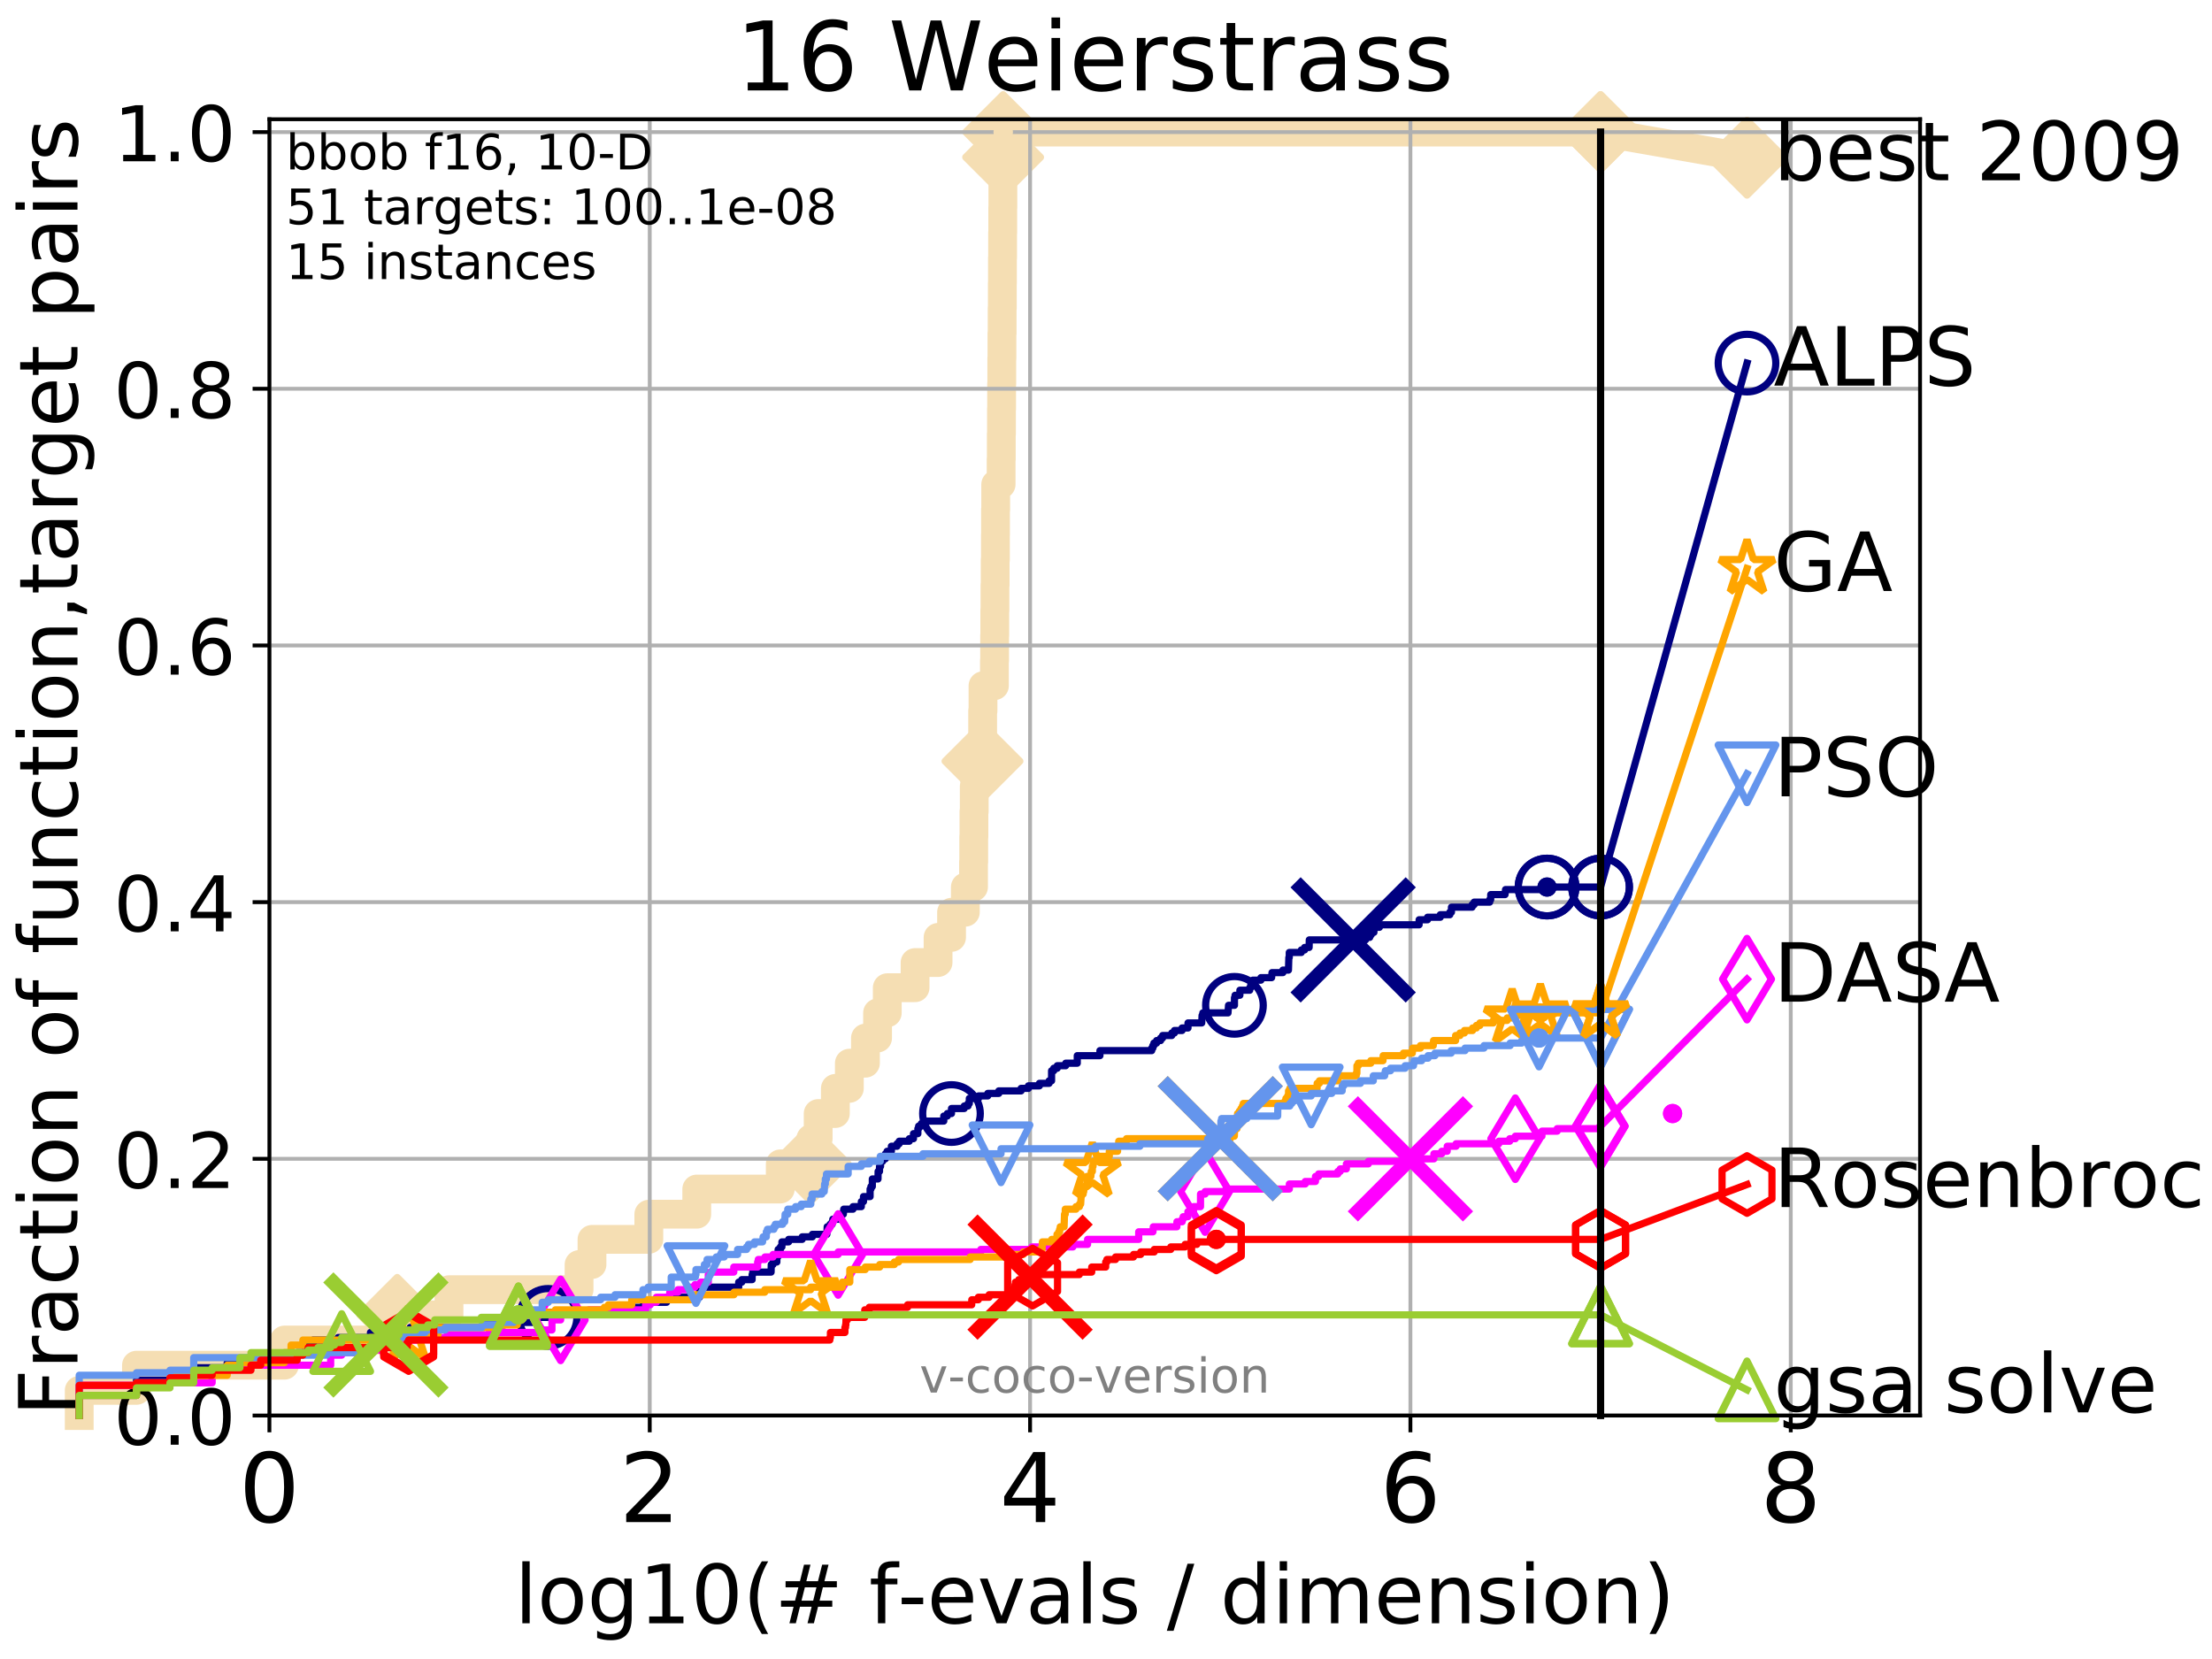 <?xml version="1.0" encoding="utf-8" standalone="no"?>
<!DOCTYPE svg PUBLIC "-//W3C//DTD SVG 1.1//EN"
  "http://www.w3.org/Graphics/SVG/1.1/DTD/svg11.dtd">
<!-- Created with matplotlib (http://matplotlib.org/) -->
<svg height="345.6pt" version="1.1" viewBox="0 0 460.8 345.6" width="460.8pt" xmlns="http://www.w3.org/2000/svg" xmlns:xlink="http://www.w3.org/1999/xlink">
 <defs>
  <style type="text/css">
*{stroke-linecap:butt;stroke-linejoin:round;}
  </style>
 </defs>
 <g id="figure_1">
  <g id="patch_1">
   <path d="M 0 345.6 
L 460.8 345.6 
L 460.8 0 
L 0 0 
z
" style="fill:#ffffff;"/>
  </g>
  <g id="axes_1">
   <g id="patch_2">
    <path d="M 56.12 294.88 
L 399.984 294.88 
L 399.984 24.84 
L 56.12 24.84 
z
" style="fill:#ffffff;"/>
   </g>
   <g id="line2d_1">
    <path d="M 16.504 294.88 
L 16.504 289.638 
L 28.43 289.638 
L 28.43 284.395 
L 59.257 284.395 
L 59.257 279.153 
L 82.746 279.153 
L 82.746 273.91 
L 93.536 273.91 
L 93.536 268.668 
L 120.63 268.668 
L 120.63 263.425 
L 123.322 263.425 
L 123.322 258.183 
L 135.161 258.183 
L 135.161 252.94 
L 145.146 252.94 
L 145.146 247.698 
L 162.546 247.698 
L 162.546 242.455 
L 168.902 242.455 
L 168.902 237.213 
L 170.439 237.213 
L 170.439 231.97 
L 174.021 231.97 
L 174.021 226.728 
L 176.935 226.728 
L 176.935 221.485 
L 180.286 221.485 
L 180.286 216.243 
L 182.814 216.243 
L 182.814 211 
L 184.836 211 
L 184.836 205.758 
L 190.626 205.758 
L 190.626 200.515 
L 195.415 200.515 
L 195.415 195.273 
L 198.227 195.273 
L 198.227 190.03 
L 201.098 190.03 
L 201.098 184.788 
L 202.803 184.788 
L 202.803 179.546 
L 202.847 179.546 
L 202.847 174.303 
L 202.888 174.303 
L 202.888 169.061 
L 202.953 169.061 
L 202.953 163.818 
L 203.049 163.818 
L 203.049 158.576 
L 204.668 158.576 
L 204.668 153.333 
L 204.703 153.333 
L 204.703 148.091 
L 204.777 148.091 
L 204.777 142.848 
L 207.157 142.848 
L 207.157 137.606 
L 207.199 137.606 
L 207.199 132.363 
L 207.23 132.363 
L 207.23 127.121 
L 207.267 127.121 
L 207.267 121.878 
L 207.31 121.878 
L 207.31 116.636 
L 207.362 116.636 
L 207.362 111.393 
L 207.381 111.393 
L 207.381 106.151 
L 207.423 106.151 
L 207.423 100.908 
L 208.553 100.908 
L 208.553 95.666 
L 208.588 95.666 
L 208.588 90.423 
L 208.625 90.423 
L 208.625 85.181 
L 208.656 85.181 
L 208.656 79.938 
L 208.689 79.938 
L 208.689 74.696 
L 208.722 74.696 
L 208.722 69.453 
L 208.763 69.453 
L 208.763 64.211 
L 208.803 64.211 
L 208.803 58.969 
L 208.828 58.969 
L 208.828 53.726 
L 208.86 53.726 
L 208.86 48.484 
L 208.891 48.484 
L 208.891 43.241 
L 208.915 43.241 
L 208.915 37.999 
L 208.945 37.999 
L 208.945 32.756 
L 208.968 32.756 
L 208.968 27.514 
L 333.43 27.514 
" style="fill:none;stroke:#f5deb3;stroke-linecap:square;stroke-width:6;"/>
   </g>
   <g id="line2d_2">
    <defs>
     <path d="M -0 7.778 
L 7.778 0 
L 0 -7.778 
L -7.778 -0 
z
" id="m2ddc4fd57f" style="stroke:#f5deb3;stroke-linejoin:miter;stroke-width:1.5;"/>
    </defs>
    <g>
     <use style="fill:#f5deb3;stroke:#f5deb3;stroke-linejoin:miter;stroke-width:1.5;" x="82.746" xlink:href="#m2ddc4fd57f" y="273.91"/>
     <use style="fill:#f5deb3;stroke:#f5deb3;stroke-linejoin:miter;stroke-width:1.5;" x="168.902" xlink:href="#m2ddc4fd57f" y="242.455"/>
     <use style="fill:#f5deb3;stroke:#f5deb3;stroke-linejoin:miter;stroke-width:1.5;" x="204.668" xlink:href="#m2ddc4fd57f" y="158.576"/>
     <use style="fill:#f5deb3;stroke:#f5deb3;stroke-linejoin:miter;stroke-width:1.5;" x="208.968" xlink:href="#m2ddc4fd57f" y="32.756"/>
     <use style="fill:#f5deb3;stroke:#f5deb3;stroke-linejoin:miter;stroke-width:1.5;" x="208.968" xlink:href="#m2ddc4fd57f" y="27.514"/>
     <use style="fill:#f5deb3;stroke:#f5deb3;stroke-linejoin:miter;stroke-width:1.5;" x="333.43" xlink:href="#m2ddc4fd57f" y="27.514"/>
    </g>
   </g>
   <g id="line2d_3">
    <path style="fill:none;stroke:#f5deb3;stroke-linecap:square;stroke-width:6;"/>
    <g/>
   </g>
   <g id="line2d_4">
    <path d="M 333.43 27.514 
L 363.934 32.861 
" style="fill:none;stroke:#f5deb3;stroke-linecap:square;stroke-width:6;"/>
    <g>
     <use style="fill:#f5deb3;stroke:#f5deb3;stroke-linejoin:miter;stroke-width:1.5;" x="333.43" xlink:href="#m2ddc4fd57f" y="27.514"/>
     <use style="fill:#f5deb3;stroke:#f5deb3;stroke-linejoin:miter;stroke-width:1.5;" x="363.934" xlink:href="#m2ddc4fd57f" y="32.861"/>
    </g>
   </g>
   <g id="matplotlib.axis_1">
    <g id="xtick_1">
     <g id="line2d_5">
      <path clip-path="url(#pe9c875cfb8)" d="M 56.12 294.88 
L 56.12 24.84 
" style="fill:none;stroke:#b0b0b0;stroke-linecap:square;stroke-width:0.8;"/>
     </g>
     <g id="line2d_6">
      <defs>
       <path d="M 0 0 
L 0 3.5 
" id="m0f4671d4a2" style="stroke:#000000;stroke-width:0.8;"/>
      </defs>
      <g>
       <use style="stroke:#000000;stroke-width:0.8;" x="56.12" xlink:href="#m0f4671d4a2" y="294.88"/>
      </g>
     </g>
     <g id="text_1">
      <!-- 0 -->
      <defs>
       <path d="M 31.781 66.406 
Q 24.172 66.406 20.328 58.906 
Q 16.5 51.422 16.5 36.375 
Q 16.5 21.391 20.328 13.891 
Q 24.172 6.391 31.781 6.391 
Q 39.453 6.391 43.281 13.891 
Q 47.125 21.391 47.125 36.375 
Q 47.125 51.422 43.281 58.906 
Q 39.453 66.406 31.781 66.406 
z
M 31.781 74.219 
Q 44.047 74.219 50.516 64.516 
Q 56.984 54.828 56.984 36.375 
Q 56.984 17.969 50.516 8.266 
Q 44.047 -1.422 31.781 -1.422 
Q 19.531 -1.422 13.062 8.266 
Q 6.594 17.969 6.594 36.375 
Q 6.594 54.828 13.062 64.516 
Q 19.531 74.219 31.781 74.219 
z
" id="DejaVuSans-30"/>
      </defs>
      <g transform="translate(49.758 317.077)scale(0.2 -0.2)">
       <use xlink:href="#DejaVuSans-30"/>
      </g>
     </g>
    </g>
    <g id="xtick_2">
     <g id="line2d_7">
      <path clip-path="url(#pe9c875cfb8)" d="M 135.351 294.88 
L 135.351 24.84 
" style="fill:none;stroke:#b0b0b0;stroke-linecap:square;stroke-width:0.8;"/>
     </g>
     <g id="line2d_8">
      <g>
       <use style="stroke:#000000;stroke-width:0.8;" x="135.351" xlink:href="#m0f4671d4a2" y="294.88"/>
      </g>
     </g>
     <g id="text_2">
      <!-- 2 -->
      <defs>
       <path d="M 19.188 8.297 
L 53.609 8.297 
L 53.609 0 
L 7.328 0 
L 7.328 8.297 
Q 12.938 14.109 22.625 23.891 
Q 32.328 33.688 34.812 36.531 
Q 39.547 41.844 41.422 45.531 
Q 43.312 49.219 43.312 52.781 
Q 43.312 58.594 39.234 62.25 
Q 35.156 65.922 28.609 65.922 
Q 23.969 65.922 18.812 64.312 
Q 13.672 62.703 7.812 59.422 
L 7.812 69.391 
Q 13.766 71.781 18.938 73 
Q 24.125 74.219 28.422 74.219 
Q 39.75 74.219 46.484 68.547 
Q 53.219 62.891 53.219 53.422 
Q 53.219 48.922 51.531 44.891 
Q 49.859 40.875 45.406 35.406 
Q 44.188 33.984 37.641 27.219 
Q 31.109 20.453 19.188 8.297 
z
" id="DejaVuSans-32"/>
      </defs>
      <g transform="translate(128.989 317.077)scale(0.2 -0.2)">
       <use xlink:href="#DejaVuSans-32"/>
      </g>
     </g>
    </g>
    <g id="xtick_3">
     <g id="line2d_9">
      <path clip-path="url(#pe9c875cfb8)" d="M 214.583 294.88 
L 214.583 24.84 
" style="fill:none;stroke:#b0b0b0;stroke-linecap:square;stroke-width:0.8;"/>
     </g>
     <g id="line2d_10">
      <g>
       <use style="stroke:#000000;stroke-width:0.8;" x="214.583" xlink:href="#m0f4671d4a2" y="294.88"/>
      </g>
     </g>
     <g id="text_3">
      <!-- 4 -->
      <defs>
       <path d="M 37.797 64.312 
L 12.891 25.391 
L 37.797 25.391 
z
M 35.203 72.906 
L 47.609 72.906 
L 47.609 25.391 
L 58.016 25.391 
L 58.016 17.188 
L 47.609 17.188 
L 47.609 0 
L 37.797 0 
L 37.797 17.188 
L 4.891 17.188 
L 4.891 26.703 
z
" id="DejaVuSans-34"/>
      </defs>
      <g transform="translate(208.22 317.077)scale(0.2 -0.2)">
       <use xlink:href="#DejaVuSans-34"/>
      </g>
     </g>
    </g>
    <g id="xtick_4">
     <g id="line2d_11">
      <path clip-path="url(#pe9c875cfb8)" d="M 293.814 294.88 
L 293.814 24.84 
" style="fill:none;stroke:#b0b0b0;stroke-linecap:square;stroke-width:0.8;"/>
     </g>
     <g id="line2d_12">
      <g>
       <use style="stroke:#000000;stroke-width:0.8;" x="293.814" xlink:href="#m0f4671d4a2" y="294.88"/>
      </g>
     </g>
     <g id="text_4">
      <!-- 6 -->
      <defs>
       <path d="M 33.016 40.375 
Q 26.375 40.375 22.484 35.828 
Q 18.609 31.297 18.609 23.391 
Q 18.609 15.531 22.484 10.953 
Q 26.375 6.391 33.016 6.391 
Q 39.656 6.391 43.531 10.953 
Q 47.406 15.531 47.406 23.391 
Q 47.406 31.297 43.531 35.828 
Q 39.656 40.375 33.016 40.375 
z
M 52.594 71.297 
L 52.594 62.312 
Q 48.875 64.062 45.094 64.984 
Q 41.312 65.922 37.594 65.922 
Q 27.828 65.922 22.672 59.328 
Q 17.531 52.734 16.797 39.406 
Q 19.672 43.656 24.016 45.922 
Q 28.375 48.188 33.594 48.188 
Q 44.578 48.188 50.953 41.516 
Q 57.328 34.859 57.328 23.391 
Q 57.328 12.156 50.688 5.359 
Q 44.047 -1.422 33.016 -1.422 
Q 20.359 -1.422 13.672 8.266 
Q 6.984 17.969 6.984 36.375 
Q 6.984 53.656 15.188 63.938 
Q 23.391 74.219 37.203 74.219 
Q 40.922 74.219 44.703 73.484 
Q 48.484 72.75 52.594 71.297 
z
" id="DejaVuSans-36"/>
      </defs>
      <g transform="translate(287.452 317.077)scale(0.2 -0.2)">
       <use xlink:href="#DejaVuSans-36"/>
      </g>
     </g>
    </g>
    <g id="xtick_5">
     <g id="line2d_13">
      <path clip-path="url(#pe9c875cfb8)" d="M 373.045 294.88 
L 373.045 24.84 
" style="fill:none;stroke:#b0b0b0;stroke-linecap:square;stroke-width:0.8;"/>
     </g>
     <g id="line2d_14">
      <g>
       <use style="stroke:#000000;stroke-width:0.8;" x="373.045" xlink:href="#m0f4671d4a2" y="294.88"/>
      </g>
     </g>
     <g id="text_5">
      <!-- 8 -->
      <defs>
       <path d="M 31.781 34.625 
Q 24.75 34.625 20.719 30.859 
Q 16.703 27.094 16.703 20.516 
Q 16.703 13.922 20.719 10.156 
Q 24.75 6.391 31.781 6.391 
Q 38.812 6.391 42.859 10.172 
Q 46.922 13.969 46.922 20.516 
Q 46.922 27.094 42.891 30.859 
Q 38.875 34.625 31.781 34.625 
z
M 21.922 38.812 
Q 15.578 40.375 12.031 44.719 
Q 8.5 49.078 8.5 55.328 
Q 8.5 64.062 14.719 69.141 
Q 20.953 74.219 31.781 74.219 
Q 42.672 74.219 48.875 69.141 
Q 55.078 64.062 55.078 55.328 
Q 55.078 49.078 51.531 44.719 
Q 48 40.375 41.703 38.812 
Q 48.828 37.156 52.797 32.312 
Q 56.781 27.484 56.781 20.516 
Q 56.781 9.906 50.312 4.234 
Q 43.844 -1.422 31.781 -1.422 
Q 19.734 -1.422 13.25 4.234 
Q 6.781 9.906 6.781 20.516 
Q 6.781 27.484 10.781 32.312 
Q 14.797 37.156 21.922 38.812 
z
M 18.312 54.391 
Q 18.312 48.734 21.844 45.562 
Q 25.391 42.391 31.781 42.391 
Q 38.141 42.391 41.719 45.562 
Q 45.312 48.734 45.312 54.391 
Q 45.312 60.062 41.719 63.234 
Q 38.141 66.406 31.781 66.406 
Q 25.391 66.406 21.844 63.234 
Q 18.312 60.062 18.312 54.391 
z
" id="DejaVuSans-38"/>
      </defs>
      <g transform="translate(366.683 317.077)scale(0.2 -0.2)">
       <use xlink:href="#DejaVuSans-38"/>
      </g>
     </g>
    </g>
    <g id="text_6">
     <!-- log10(# f-evals / dimension) -->
     <defs>
      <path d="M 9.422 75.984 
L 18.406 75.984 
L 18.406 0 
L 9.422 0 
z
" id="DejaVuSans-6c"/>
      <path d="M 30.609 48.391 
Q 23.391 48.391 19.188 42.75 
Q 14.984 37.109 14.984 27.297 
Q 14.984 17.484 19.156 11.844 
Q 23.344 6.203 30.609 6.203 
Q 37.797 6.203 41.984 11.859 
Q 46.188 17.531 46.188 27.297 
Q 46.188 37.016 41.984 42.703 
Q 37.797 48.391 30.609 48.391 
z
M 30.609 56 
Q 42.328 56 49.016 48.375 
Q 55.719 40.766 55.719 27.297 
Q 55.719 13.875 49.016 6.219 
Q 42.328 -1.422 30.609 -1.422 
Q 18.844 -1.422 12.172 6.219 
Q 5.516 13.875 5.516 27.297 
Q 5.516 40.766 12.172 48.375 
Q 18.844 56 30.609 56 
z
" id="DejaVuSans-6f"/>
      <path d="M 45.406 27.984 
Q 45.406 37.75 41.375 43.109 
Q 37.359 48.484 30.078 48.484 
Q 22.859 48.484 18.828 43.109 
Q 14.797 37.75 14.797 27.984 
Q 14.797 18.266 18.828 12.891 
Q 22.859 7.516 30.078 7.516 
Q 37.359 7.516 41.375 12.891 
Q 45.406 18.266 45.406 27.984 
z
M 54.391 6.781 
Q 54.391 -7.172 48.188 -13.984 
Q 42 -20.797 29.203 -20.797 
Q 24.469 -20.797 20.266 -20.094 
Q 16.062 -19.391 12.109 -17.922 
L 12.109 -9.188 
Q 16.062 -11.328 19.922 -12.344 
Q 23.781 -13.375 27.781 -13.375 
Q 36.625 -13.375 41.016 -8.766 
Q 45.406 -4.156 45.406 5.172 
L 45.406 9.625 
Q 42.625 4.781 38.281 2.391 
Q 33.938 0 27.875 0 
Q 17.828 0 11.672 7.656 
Q 5.516 15.328 5.516 27.984 
Q 5.516 40.672 11.672 48.328 
Q 17.828 56 27.875 56 
Q 33.938 56 38.281 53.609 
Q 42.625 51.219 45.406 46.391 
L 45.406 54.688 
L 54.391 54.688 
z
" id="DejaVuSans-67"/>
      <path d="M 12.406 8.297 
L 28.516 8.297 
L 28.516 63.922 
L 10.984 60.406 
L 10.984 69.391 
L 28.422 72.906 
L 38.281 72.906 
L 38.281 8.297 
L 54.391 8.297 
L 54.391 0 
L 12.406 0 
z
" id="DejaVuSans-31"/>
      <path d="M 31 75.875 
Q 24.469 64.656 21.281 53.656 
Q 18.109 42.672 18.109 31.391 
Q 18.109 20.125 21.312 9.062 
Q 24.516 -2 31 -13.188 
L 23.188 -13.188 
Q 15.875 -1.703 12.234 9.375 
Q 8.594 20.453 8.594 31.391 
Q 8.594 42.281 12.203 53.312 
Q 15.828 64.359 23.188 75.875 
z
" id="DejaVuSans-28"/>
      <path d="M 51.125 44 
L 36.922 44 
L 32.812 27.688 
L 47.125 27.688 
z
M 43.797 71.781 
L 38.719 51.516 
L 52.984 51.516 
L 58.109 71.781 
L 65.922 71.781 
L 60.891 51.516 
L 76.125 51.516 
L 76.125 44 
L 58.984 44 
L 54.984 27.688 
L 70.516 27.688 
L 70.516 20.219 
L 53.078 20.219 
L 48 0 
L 40.188 0 
L 45.219 20.219 
L 30.906 20.219 
L 25.875 0 
L 18.016 0 
L 23.094 20.219 
L 7.719 20.219 
L 7.719 27.688 
L 24.906 27.688 
L 29 44 
L 13.281 44 
L 13.281 51.516 
L 30.906 51.516 
L 35.891 71.781 
z
" id="DejaVuSans-23"/>
      <path id="DejaVuSans-20"/>
      <path d="M 37.109 75.984 
L 37.109 68.5 
L 28.516 68.5 
Q 23.688 68.5 21.797 66.547 
Q 19.922 64.594 19.922 59.516 
L 19.922 54.688 
L 34.719 54.688 
L 34.719 47.703 
L 19.922 47.703 
L 19.922 0 
L 10.891 0 
L 10.891 47.703 
L 2.297 47.703 
L 2.297 54.688 
L 10.891 54.688 
L 10.891 58.5 
Q 10.891 67.625 15.141 71.797 
Q 19.391 75.984 28.609 75.984 
z
" id="DejaVuSans-66"/>
      <path d="M 4.891 31.391 
L 31.203 31.391 
L 31.203 23.391 
L 4.891 23.391 
z
" id="DejaVuSans-2d"/>
      <path d="M 56.203 29.594 
L 56.203 25.203 
L 14.891 25.203 
Q 15.484 15.922 20.484 11.062 
Q 25.484 6.203 34.422 6.203 
Q 39.594 6.203 44.453 7.469 
Q 49.312 8.734 54.109 11.281 
L 54.109 2.781 
Q 49.266 0.734 44.188 -0.344 
Q 39.109 -1.422 33.891 -1.422 
Q 20.797 -1.422 13.156 6.188 
Q 5.516 13.812 5.516 26.812 
Q 5.516 40.234 12.766 48.109 
Q 20.016 56 32.328 56 
Q 43.359 56 49.781 48.891 
Q 56.203 41.797 56.203 29.594 
z
M 47.219 32.234 
Q 47.125 39.594 43.094 43.984 
Q 39.062 48.391 32.422 48.391 
Q 24.906 48.391 20.391 44.141 
Q 15.875 39.891 15.188 32.172 
z
" id="DejaVuSans-65"/>
      <path d="M 2.984 54.688 
L 12.5 54.688 
L 29.594 8.797 
L 46.688 54.688 
L 56.203 54.688 
L 35.688 0 
L 23.484 0 
z
" id="DejaVuSans-76"/>
      <path d="M 34.281 27.484 
Q 23.391 27.484 19.188 25 
Q 14.984 22.516 14.984 16.5 
Q 14.984 11.719 18.141 8.906 
Q 21.297 6.109 26.703 6.109 
Q 34.188 6.109 38.703 11.406 
Q 43.219 16.703 43.219 25.484 
L 43.219 27.484 
z
M 52.203 31.203 
L 52.203 0 
L 43.219 0 
L 43.219 8.297 
Q 40.141 3.328 35.547 0.953 
Q 30.953 -1.422 24.312 -1.422 
Q 15.922 -1.422 10.953 3.297 
Q 6 8.016 6 15.922 
Q 6 25.141 12.172 29.828 
Q 18.359 34.516 30.609 34.516 
L 43.219 34.516 
L 43.219 35.406 
Q 43.219 41.609 39.141 45 
Q 35.062 48.391 27.688 48.391 
Q 23 48.391 18.547 47.266 
Q 14.109 46.141 10.016 43.891 
L 10.016 52.203 
Q 14.938 54.109 19.578 55.047 
Q 24.219 56 28.609 56 
Q 40.484 56 46.344 49.844 
Q 52.203 43.703 52.203 31.203 
z
" id="DejaVuSans-61"/>
      <path d="M 44.281 53.078 
L 44.281 44.578 
Q 40.484 46.531 36.375 47.5 
Q 32.281 48.484 27.875 48.484 
Q 21.188 48.484 17.844 46.438 
Q 14.5 44.391 14.5 40.281 
Q 14.5 37.156 16.891 35.375 
Q 19.281 33.594 26.516 31.984 
L 29.594 31.297 
Q 39.156 29.25 43.188 25.516 
Q 47.219 21.781 47.219 15.094 
Q 47.219 7.469 41.188 3.016 
Q 35.156 -1.422 24.609 -1.422 
Q 20.219 -1.422 15.453 -0.562 
Q 10.688 0.297 5.422 2 
L 5.422 11.281 
Q 10.406 8.688 15.234 7.391 
Q 20.062 6.109 24.812 6.109 
Q 31.156 6.109 34.562 8.281 
Q 37.984 10.453 37.984 14.406 
Q 37.984 18.062 35.516 20.016 
Q 33.062 21.969 24.703 23.781 
L 21.578 24.516 
Q 13.234 26.266 9.516 29.906 
Q 5.812 33.547 5.812 39.891 
Q 5.812 47.609 11.281 51.797 
Q 16.75 56 26.812 56 
Q 31.781 56 36.172 55.266 
Q 40.578 54.547 44.281 53.078 
z
" id="DejaVuSans-73"/>
      <path d="M 25.391 72.906 
L 33.688 72.906 
L 8.297 -9.281 
L 0 -9.281 
z
" id="DejaVuSans-2f"/>
      <path d="M 45.406 46.391 
L 45.406 75.984 
L 54.391 75.984 
L 54.391 0 
L 45.406 0 
L 45.406 8.203 
Q 42.578 3.328 38.25 0.953 
Q 33.938 -1.422 27.875 -1.422 
Q 17.969 -1.422 11.734 6.484 
Q 5.516 14.406 5.516 27.297 
Q 5.516 40.188 11.734 48.094 
Q 17.969 56 27.875 56 
Q 33.938 56 38.25 53.625 
Q 42.578 51.266 45.406 46.391 
z
M 14.797 27.297 
Q 14.797 17.391 18.875 11.75 
Q 22.953 6.109 30.078 6.109 
Q 37.203 6.109 41.297 11.75 
Q 45.406 17.391 45.406 27.297 
Q 45.406 37.203 41.297 42.844 
Q 37.203 48.484 30.078 48.484 
Q 22.953 48.484 18.875 42.844 
Q 14.797 37.203 14.797 27.297 
z
" id="DejaVuSans-64"/>
      <path d="M 9.422 54.688 
L 18.406 54.688 
L 18.406 0 
L 9.422 0 
z
M 9.422 75.984 
L 18.406 75.984 
L 18.406 64.594 
L 9.422 64.594 
z
" id="DejaVuSans-69"/>
      <path d="M 52 44.188 
Q 55.375 50.25 60.062 53.125 
Q 64.75 56 71.094 56 
Q 79.641 56 84.281 50.016 
Q 88.922 44.047 88.922 33.016 
L 88.922 0 
L 79.891 0 
L 79.891 32.719 
Q 79.891 40.578 77.094 44.375 
Q 74.312 48.188 68.609 48.188 
Q 61.625 48.188 57.562 43.547 
Q 53.516 38.922 53.516 30.906 
L 53.516 0 
L 44.484 0 
L 44.484 32.719 
Q 44.484 40.625 41.703 44.406 
Q 38.922 48.188 33.109 48.188 
Q 26.219 48.188 22.156 43.531 
Q 18.109 38.875 18.109 30.906 
L 18.109 0 
L 9.078 0 
L 9.078 54.688 
L 18.109 54.688 
L 18.109 46.188 
Q 21.188 51.219 25.484 53.609 
Q 29.781 56 35.688 56 
Q 41.656 56 45.828 52.969 
Q 50 49.953 52 44.188 
z
" id="DejaVuSans-6d"/>
      <path d="M 54.891 33.016 
L 54.891 0 
L 45.906 0 
L 45.906 32.719 
Q 45.906 40.484 42.875 44.328 
Q 39.844 48.188 33.797 48.188 
Q 26.516 48.188 22.312 43.547 
Q 18.109 38.922 18.109 30.906 
L 18.109 0 
L 9.078 0 
L 9.078 54.688 
L 18.109 54.688 
L 18.109 46.188 
Q 21.344 51.125 25.703 53.562 
Q 30.078 56 35.797 56 
Q 45.219 56 50.047 50.172 
Q 54.891 44.344 54.891 33.016 
z
" id="DejaVuSans-6e"/>
      <path d="M 8.016 75.875 
L 15.828 75.875 
Q 23.141 64.359 26.781 53.312 
Q 30.422 42.281 30.422 31.391 
Q 30.422 20.453 26.781 9.375 
Q 23.141 -1.703 15.828 -13.188 
L 8.016 -13.188 
Q 14.5 -2 17.703 9.062 
Q 20.906 20.125 20.906 31.391 
Q 20.906 42.672 17.703 53.656 
Q 14.5 64.656 8.016 75.875 
z
" id="DejaVuSans-29"/>
     </defs>
     <g transform="translate(107.211 338.154)scale(0.17 -0.17)">
      <use xlink:href="#DejaVuSans-6c"/>
      <use x="27.783" xlink:href="#DejaVuSans-6f"/>
      <use x="88.965" xlink:href="#DejaVuSans-67"/>
      <use x="152.441" xlink:href="#DejaVuSans-31"/>
      <use x="216.064" xlink:href="#DejaVuSans-30"/>
      <use x="279.688" xlink:href="#DejaVuSans-28"/>
      <use x="318.701" xlink:href="#DejaVuSans-23"/>
      <use x="402.49" xlink:href="#DejaVuSans-20"/>
      <use x="434.277" xlink:href="#DejaVuSans-66"/>
      <use x="469.404" xlink:href="#DejaVuSans-2d"/>
      <use x="505.488" xlink:href="#DejaVuSans-65"/>
      <use x="567.012" xlink:href="#DejaVuSans-76"/>
      <use x="626.191" xlink:href="#DejaVuSans-61"/>
      <use x="687.471" xlink:href="#DejaVuSans-6c"/>
      <use x="715.254" xlink:href="#DejaVuSans-73"/>
      <use x="767.354" xlink:href="#DejaVuSans-20"/>
      <use x="799.141" xlink:href="#DejaVuSans-2f"/>
      <use x="832.832" xlink:href="#DejaVuSans-20"/>
      <use x="864.619" xlink:href="#DejaVuSans-64"/>
      <use x="928.096" xlink:href="#DejaVuSans-69"/>
      <use x="955.879" xlink:href="#DejaVuSans-6d"/>
      <use x="1053.291" xlink:href="#DejaVuSans-65"/>
      <use x="1114.814" xlink:href="#DejaVuSans-6e"/>
      <use x="1178.193" xlink:href="#DejaVuSans-73"/>
      <use x="1230.293" xlink:href="#DejaVuSans-69"/>
      <use x="1258.076" xlink:href="#DejaVuSans-6f"/>
      <use x="1319.258" xlink:href="#DejaVuSans-6e"/>
      <use x="1382.637" xlink:href="#DejaVuSans-29"/>
     </g>
    </g>
   </g>
   <g id="matplotlib.axis_2">
    <g id="ytick_1">
     <g id="line2d_15">
      <path clip-path="url(#pe9c875cfb8)" d="M 56.12 294.88 
L 399.984 294.88 
" style="fill:none;stroke:#b0b0b0;stroke-linecap:square;stroke-width:0.8;"/>
     </g>
     <g id="line2d_16">
      <defs>
       <path d="M 0 0 
L -3.5 0 
" id="m52cfd4b0cc" style="stroke:#000000;stroke-width:0.8;"/>
      </defs>
      <g>
       <use style="stroke:#000000;stroke-width:0.8;" x="56.12" xlink:href="#m52cfd4b0cc" y="294.88"/>
      </g>
     </g>
     <g id="text_7">
      <!-- 0.0 -->
      <defs>
       <path d="M 10.688 12.406 
L 21 12.406 
L 21 0 
L 10.688 0 
z
" id="DejaVuSans-2e"/>
      </defs>
      <g transform="translate(23.675 300.959)scale(0.16 -0.16)">
       <use xlink:href="#DejaVuSans-30"/>
       <use x="63.623" xlink:href="#DejaVuSans-2e"/>
       <use x="95.41" xlink:href="#DejaVuSans-30"/>
      </g>
     </g>
    </g>
    <g id="ytick_2">
     <g id="line2d_17">
      <path clip-path="url(#pe9c875cfb8)" d="M 56.12 241.407 
L 399.984 241.407 
" style="fill:none;stroke:#b0b0b0;stroke-linecap:square;stroke-width:0.8;"/>
     </g>
     <g id="line2d_18">
      <g>
       <use style="stroke:#000000;stroke-width:0.8;" x="56.12" xlink:href="#m52cfd4b0cc" y="241.407"/>
      </g>
     </g>
     <g id="text_8">
      <!-- 0.2 -->
      <g transform="translate(23.675 247.485)scale(0.16 -0.16)">
       <use xlink:href="#DejaVuSans-30"/>
       <use x="63.623" xlink:href="#DejaVuSans-2e"/>
       <use x="95.41" xlink:href="#DejaVuSans-32"/>
      </g>
     </g>
    </g>
    <g id="ytick_3">
     <g id="line2d_19">
      <path clip-path="url(#pe9c875cfb8)" d="M 56.12 187.933 
L 399.984 187.933 
" style="fill:none;stroke:#b0b0b0;stroke-linecap:square;stroke-width:0.8;"/>
     </g>
     <g id="line2d_20">
      <g>
       <use style="stroke:#000000;stroke-width:0.8;" x="56.12" xlink:href="#m52cfd4b0cc" y="187.933"/>
      </g>
     </g>
     <g id="text_9">
      <!-- 0.4 -->
      <g transform="translate(23.675 194.012)scale(0.16 -0.16)">
       <use xlink:href="#DejaVuSans-30"/>
       <use x="63.623" xlink:href="#DejaVuSans-2e"/>
       <use x="95.41" xlink:href="#DejaVuSans-34"/>
      </g>
     </g>
    </g>
    <g id="ytick_4">
     <g id="line2d_21">
      <path clip-path="url(#pe9c875cfb8)" d="M 56.12 134.46 
L 399.984 134.46 
" style="fill:none;stroke:#b0b0b0;stroke-linecap:square;stroke-width:0.8;"/>
     </g>
     <g id="line2d_22">
      <g>
       <use style="stroke:#000000;stroke-width:0.8;" x="56.12" xlink:href="#m52cfd4b0cc" y="134.46"/>
      </g>
     </g>
     <g id="text_10">
      <!-- 0.6 -->
      <g transform="translate(23.675 140.539)scale(0.16 -0.16)">
       <use xlink:href="#DejaVuSans-30"/>
       <use x="63.623" xlink:href="#DejaVuSans-2e"/>
       <use x="95.41" xlink:href="#DejaVuSans-36"/>
      </g>
     </g>
    </g>
    <g id="ytick_5">
     <g id="line2d_23">
      <path clip-path="url(#pe9c875cfb8)" d="M 56.12 80.987 
L 399.984 80.987 
" style="fill:none;stroke:#b0b0b0;stroke-linecap:square;stroke-width:0.8;"/>
     </g>
     <g id="line2d_24">
      <g>
       <use style="stroke:#000000;stroke-width:0.8;" x="56.12" xlink:href="#m52cfd4b0cc" y="80.987"/>
      </g>
     </g>
     <g id="text_11">
      <!-- 0.8 -->
      <g transform="translate(23.675 87.066)scale(0.16 -0.16)">
       <use xlink:href="#DejaVuSans-30"/>
       <use x="63.623" xlink:href="#DejaVuSans-2e"/>
       <use x="95.41" xlink:href="#DejaVuSans-38"/>
      </g>
     </g>
    </g>
    <g id="ytick_6">
     <g id="line2d_25">
      <path clip-path="url(#pe9c875cfb8)" d="M 56.12 27.514 
L 399.984 27.514 
" style="fill:none;stroke:#b0b0b0;stroke-linecap:square;stroke-width:0.8;"/>
     </g>
     <g id="line2d_26">
      <g>
       <use style="stroke:#000000;stroke-width:0.8;" x="56.12" xlink:href="#m52cfd4b0cc" y="27.514"/>
      </g>
     </g>
     <g id="text_12">
      <!-- 1.0 -->
      <g transform="translate(23.675 33.592)scale(0.16 -0.16)">
       <use xlink:href="#DejaVuSans-31"/>
       <use x="63.623" xlink:href="#DejaVuSans-2e"/>
       <use x="95.41" xlink:href="#DejaVuSans-30"/>
      </g>
     </g>
    </g>
    <g id="text_13">
     <!-- Fraction of function,target pairs -->
     <defs>
      <path d="M 9.812 72.906 
L 51.703 72.906 
L 51.703 64.594 
L 19.672 64.594 
L 19.672 43.109 
L 48.578 43.109 
L 48.578 34.812 
L 19.672 34.812 
L 19.672 0 
L 9.812 0 
z
" id="DejaVuSans-46"/>
      <path d="M 41.109 46.297 
Q 39.594 47.172 37.812 47.578 
Q 36.031 48 33.891 48 
Q 26.266 48 22.188 43.047 
Q 18.109 38.094 18.109 28.812 
L 18.109 0 
L 9.078 0 
L 9.078 54.688 
L 18.109 54.688 
L 18.109 46.188 
Q 20.953 51.172 25.484 53.578 
Q 30.031 56 36.531 56 
Q 37.453 56 38.578 55.875 
Q 39.703 55.766 41.062 55.516 
z
" id="DejaVuSans-72"/>
      <path d="M 48.781 52.594 
L 48.781 44.188 
Q 44.969 46.297 41.141 47.344 
Q 37.312 48.391 33.406 48.391 
Q 24.656 48.391 19.812 42.844 
Q 14.984 37.312 14.984 27.297 
Q 14.984 17.281 19.812 11.734 
Q 24.656 6.203 33.406 6.203 
Q 37.312 6.203 41.141 7.25 
Q 44.969 8.297 48.781 10.406 
L 48.781 2.094 
Q 45.016 0.344 40.984 -0.531 
Q 36.969 -1.422 32.422 -1.422 
Q 20.062 -1.422 12.781 6.344 
Q 5.516 14.109 5.516 27.297 
Q 5.516 40.672 12.859 48.328 
Q 20.219 56 33.016 56 
Q 37.156 56 41.109 55.141 
Q 45.062 54.297 48.781 52.594 
z
" id="DejaVuSans-63"/>
      <path d="M 18.312 70.219 
L 18.312 54.688 
L 36.812 54.688 
L 36.812 47.703 
L 18.312 47.703 
L 18.312 18.016 
Q 18.312 11.328 20.141 9.422 
Q 21.969 7.516 27.594 7.516 
L 36.812 7.516 
L 36.812 0 
L 27.594 0 
Q 17.188 0 13.234 3.875 
Q 9.281 7.766 9.281 18.016 
L 9.281 47.703 
L 2.688 47.703 
L 2.688 54.688 
L 9.281 54.688 
L 9.281 70.219 
z
" id="DejaVuSans-74"/>
      <path d="M 8.5 21.578 
L 8.5 54.688 
L 17.484 54.688 
L 17.484 21.922 
Q 17.484 14.156 20.5 10.266 
Q 23.531 6.391 29.594 6.391 
Q 36.859 6.391 41.078 11.031 
Q 45.312 15.672 45.312 23.688 
L 45.312 54.688 
L 54.297 54.688 
L 54.297 0 
L 45.312 0 
L 45.312 8.406 
Q 42.047 3.422 37.719 1 
Q 33.406 -1.422 27.688 -1.422 
Q 18.266 -1.422 13.375 4.438 
Q 8.5 10.297 8.5 21.578 
z
M 31.109 56 
z
" id="DejaVuSans-75"/>
      <path d="M 11.719 12.406 
L 22.016 12.406 
L 22.016 4 
L 14.016 -11.625 
L 7.719 -11.625 
L 11.719 4 
z
" id="DejaVuSans-2c"/>
      <path d="M 18.109 8.203 
L 18.109 -20.797 
L 9.078 -20.797 
L 9.078 54.688 
L 18.109 54.688 
L 18.109 46.391 
Q 20.953 51.266 25.266 53.625 
Q 29.594 56 35.594 56 
Q 45.562 56 51.781 48.094 
Q 58.016 40.188 58.016 27.297 
Q 58.016 14.406 51.781 6.484 
Q 45.562 -1.422 35.594 -1.422 
Q 29.594 -1.422 25.266 0.953 
Q 20.953 3.328 18.109 8.203 
z
M 48.688 27.297 
Q 48.688 37.203 44.609 42.844 
Q 40.531 48.484 33.406 48.484 
Q 26.266 48.484 22.188 42.844 
Q 18.109 37.203 18.109 27.297 
Q 18.109 17.391 22.188 11.75 
Q 26.266 6.109 33.406 6.109 
Q 40.531 6.109 44.609 11.75 
Q 48.688 17.391 48.688 27.297 
z
" id="DejaVuSans-70"/>
     </defs>
     <g transform="translate(16.14 294.999)rotate(-90)scale(0.17 -0.17)">
      <use xlink:href="#DejaVuSans-46"/>
      <use x="57.41" xlink:href="#DejaVuSans-72"/>
      <use x="98.523" xlink:href="#DejaVuSans-61"/>
      <use x="159.803" xlink:href="#DejaVuSans-63"/>
      <use x="214.783" xlink:href="#DejaVuSans-74"/>
      <use x="253.992" xlink:href="#DejaVuSans-69"/>
      <use x="281.775" xlink:href="#DejaVuSans-6f"/>
      <use x="342.957" xlink:href="#DejaVuSans-6e"/>
      <use x="406.336" xlink:href="#DejaVuSans-20"/>
      <use x="438.123" xlink:href="#DejaVuSans-6f"/>
      <use x="499.305" xlink:href="#DejaVuSans-66"/>
      <use x="534.51" xlink:href="#DejaVuSans-20"/>
      <use x="566.297" xlink:href="#DejaVuSans-66"/>
      <use x="601.502" xlink:href="#DejaVuSans-75"/>
      <use x="664.881" xlink:href="#DejaVuSans-6e"/>
      <use x="728.26" xlink:href="#DejaVuSans-63"/>
      <use x="783.24" xlink:href="#DejaVuSans-74"/>
      <use x="822.449" xlink:href="#DejaVuSans-69"/>
      <use x="850.232" xlink:href="#DejaVuSans-6f"/>
      <use x="911.414" xlink:href="#DejaVuSans-6e"/>
      <use x="974.793" xlink:href="#DejaVuSans-2c"/>
      <use x="1006.58" xlink:href="#DejaVuSans-74"/>
      <use x="1045.789" xlink:href="#DejaVuSans-61"/>
      <use x="1107.068" xlink:href="#DejaVuSans-72"/>
      <use x="1148.166" xlink:href="#DejaVuSans-67"/>
      <use x="1211.643" xlink:href="#DejaVuSans-65"/>
      <use x="1273.166" xlink:href="#DejaVuSans-74"/>
      <use x="1312.375" xlink:href="#DejaVuSans-20"/>
      <use x="1344.162" xlink:href="#DejaVuSans-70"/>
      <use x="1407.639" xlink:href="#DejaVuSans-61"/>
      <use x="1468.918" xlink:href="#DejaVuSans-69"/>
      <use x="1496.701" xlink:href="#DejaVuSans-72"/>
      <use x="1537.814" xlink:href="#DejaVuSans-73"/>
     </g>
    </g>
   </g>
   <g id="line2d_27">
    <defs>
     <path d="M 0 1.5 
C 0.398 1.5 0.779 1.342 1.061 1.061 
C 1.342 0.779 1.5 0.398 1.5 0 
C 1.5 -0.398 1.342 -0.779 1.061 -1.061 
C 0.779 -1.342 0.398 -1.5 0 -1.5 
C -0.398 -1.5 -0.779 -1.342 -1.061 -1.061 
C -1.342 -0.779 -1.5 -0.398 -1.5 0 
C -1.5 0.398 -1.342 0.779 -1.061 1.061 
C -0.779 1.342 -0.398 1.5 0 1.5 
z
" id="m9b800af535" style="stroke:#f5deb3;"/>
    </defs>
    <g>
     <use style="fill:#f5deb3;stroke:#f5deb3;" x="208.968" xlink:href="#m9b800af535" y="27.514"/>
     <use style="fill:#f5deb3;stroke:#f5deb3;" x="208.968" xlink:href="#m9b800af535" y="27.514"/>
    </g>
   </g>
   <g id="line2d_28">
    <defs>
     <path d="M 0 1.5 
C 0.398 1.5 0.779 1.342 1.061 1.061 
C 1.342 0.779 1.5 0.398 1.5 0 
C 1.5 -0.398 1.342 -0.779 1.061 -1.061 
C 0.779 -1.342 0.398 -1.5 0 -1.5 
C -0.398 -1.5 -0.779 -1.342 -1.061 -1.061 
C -1.342 -0.779 -1.5 -0.398 -1.5 0 
C -1.5 0.398 -1.342 0.779 -1.061 1.061 
C -0.779 1.342 -0.398 1.5 0 1.5 
z
" id="m185500646d" style="stroke:#000080;"/>
    </defs>
    <g>
     <use style="fill:#000080;stroke:#000080;" x="322.28" xlink:href="#m185500646d" y="184.788"/>
     <use style="fill:#000080;stroke:#000080;" x="322.28" xlink:href="#m185500646d" y="184.788"/>
    </g>
   </g>
   <g id="line2d_29">
    <path d="M 16.504 294.88 
L 16.504 290.686 
L 28.43 290.686 
L 28.43 287.541 
L 35.406 287.541 
L 35.406 286.492 
L 40.355 286.492 
L 40.355 284.919 
L 47.331 284.919 
L 47.331 283.871 
L 52.281 283.871 
L 52.281 282.822 
L 57.76 282.822 
L 57.76 282.298 
L 61.909 282.298 
L 61.909 281.774 
L 64.206 281.774 
L 64.206 280.201 
L 65.249 280.201 
L 65.249 279.153 
L 70.45 279.153 
L 70.45 278.628 
L 77.175 278.628 
L 77.175 277.58 
L 78.158 277.58 
L 78.158 277.056 
L 85.45 277.056 
L 85.45 276.531 
L 100.899 276.531 
L 100.899 276.007 
L 105.066 276.007 
L 105.066 275.483 
L 111.223 275.483 
L 111.223 274.434 
L 114.172 274.434 
L 114.172 273.386 
L 127.887 273.386 
L 127.887 272.337 
L 134.084 272.337 
L 134.084 271.289 
L 138.857 271.289 
L 138.857 270.24 
L 145.73 270.24 
L 145.73 268.143 
L 153.882 268.143 
L 153.882 267.095 
L 154.532 267.095 
L 154.532 266.571 
L 156.682 266.571 
L 156.682 265.522 
L 156.801 265.522 
L 156.801 264.998 
L 160.634 264.998 
L 160.665 263.425 
L 161.033 263.425 
L 161.033 262.901 
L 161.834 262.901 
L 161.834 261.852 
L 162.035 261.852 
L 162.101 260.28 
L 162.574 260.28 
L 162.574 259.755 
L 162.886 259.755 
L 162.886 258.707 
L 164.292 258.707 
L 164.292 258.183 
L 167.11 258.183 
L 167.11 257.658 
L 169.229 257.658 
L 169.229 257.134 
L 172.25 257.134 
L 172.318 255.561 
L 172.923 255.561 
L 172.923 255.037 
L 173.348 255.037 
L 173.348 254.513 
L 173.486 254.513 
L 173.486 253.989 
L 174.991 253.989 
L 174.991 253.464 
L 175.133 253.464 
L 175.133 252.94 
L 175.686 252.94 
L 175.767 251.892 
L 177.69 251.892 
L 177.69 251.367 
L 179.429 251.367 
L 179.429 250.319 
L 179.88 250.319 
L 179.88 249.27 
L 181.254 249.27 
L 181.254 247.698 
L 181.434 247.698 
L 181.434 247.173 
L 181.721 247.173 
L 181.721 245.601 
L 182.906 245.601 
L 182.922 244.028 
L 183.219 244.028 
L 183.219 242.979 
L 183.433 242.979 
L 183.433 241.931 
L 183.863 241.931 
L 183.863 241.407 
L 184.426 241.407 
L 184.45 240.358 
L 184.796 240.358 
L 184.796 239.834 
L 185.688 239.834 
L 185.688 238.785 
L 186.876 238.785 
L 186.876 238.261 
L 187.322 238.261 
L 187.322 237.737 
L 189.423 237.737 
L 189.423 237.213 
L 190.292 237.213 
L 190.292 236.164 
L 191.21 236.164 
L 191.21 235.116 
L 191.366 235.116 
L 191.366 234.592 
L 191.923 234.592 
L 191.923 234.067 
L 192.775 234.067 
L 192.775 233.543 
L 196.604 233.543 
L 196.604 232.495 
L 197.343 232.495 
L 197.343 231.97 
L 198.21 231.97 
L 198.21 230.922 
L 200.866 230.922 
L 200.866 230.398 
L 201.662 230.398 
L 201.662 229.873 
L 201.926 229.873 
L 201.926 228.825 
L 203.841 228.825 
L 203.841 228.301 
L 205.77 228.301 
L 205.77 227.776 
L 208.068 227.776 
L 208.068 227.252 
L 212.712 227.252 
L 212.712 226.728 
L 214.234 226.728 
L 214.234 226.204 
L 216.532 226.204 
L 216.532 225.679 
L 218.548 225.679 
L 218.548 225.155 
L 219.062 225.155 
L 219.062 223.058 
L 219.518 223.058 
L 219.518 222.534 
L 220.246 222.534 
L 220.246 222.01 
L 222.004 222.01 
L 222.004 221.485 
L 224.414 221.485 
L 224.414 219.913 
L 229.135 219.913 
L 229.135 218.864 
L 239.919 218.864 
L 239.919 218.34 
L 240.157 218.34 
L 240.157 217.816 
L 240.378 217.816 
L 240.378 217.291 
L 240.942 217.291 
L 240.942 216.767 
L 241.778 216.767 
L 241.778 216.243 
L 242.19 216.243 
L 242.19 215.719 
L 244.102 215.719 
L 244.102 215.194 
L 244.656 215.194 
L 244.656 214.67 
L 246.244 214.67 
L 246.244 214.146 
L 247.483 214.146 
L 247.483 213.097 
L 250.345 213.097 
L 250.413 211.525 
L 250.576 211.525 
L 250.576 211 
L 255.816 211 
L 255.925 209.428 
L 257.158 209.428 
L 257.158 207.855 
L 257.287 207.855 
L 257.287 207.331 
L 258.288 207.331 
L 258.288 206.282 
L 260.342 206.282 
L 260.342 205.758 
L 260.548 205.758 
L 260.548 205.234 
L 260.993 205.234 
L 260.993 204.185 
L 262.672 204.185 
L 262.672 203.661 
L 264.902 203.661 
L 264.985 202.612 
L 267.252 202.612 
L 267.252 202.088 
L 268.409 202.088 
L 268.49 199.467 
L 268.578 199.467 
L 268.578 198.418 
L 271.085 198.418 
L 271.085 197.894 
L 271.775 197.894 
L 271.775 197.37 
L 272.712 197.37 
L 272.746 195.797 
L 284.472 195.797 
L 284.472 195.273 
L 285.334 195.273 
L 285.334 194.749 
L 285.647 194.749 
L 285.647 194.224 
L 286.214 194.224 
L 286.234 193.176 
L 287.36 193.176 
L 287.36 192.652 
L 295.623 192.652 
L 295.63 191.603 
L 297.385 191.603 
L 297.385 191.079 
L 300.037 191.079 
L 300.037 190.555 
L 302.022 190.555 
L 302.022 190.03 
L 302.364 190.03 
L 302.364 188.982 
L 306.671 188.982 
L 306.671 188.458 
L 307.093 188.458 
L 307.093 187.933 
L 310.328 187.933 
L 310.328 187.409 
L 310.54 187.409 
L 310.546 186.361 
L 313.526 186.361 
L 313.629 185.312 
L 322.28 185.312 
L 322.28 184.788 
L 333.43 184.788 
L 333.43 184.788 
" style="fill:none;stroke:#000080;stroke-linecap:square;stroke-width:1.5;"/>
   </g>
   <g id="line2d_30">
    <defs>
     <path d="M 0 6 
C 1.591 6 3.117 5.368 4.243 4.243 
C 5.368 3.117 6 1.591 6 0 
C 6 -1.591 5.368 -3.117 4.243 -4.243 
C 3.117 -5.368 1.591 -6 0 -6 
C -1.591 -6 -3.117 -5.368 -4.243 -4.243 
C -5.368 -3.117 -6 -1.591 -6 0 
C -6 1.591 -5.368 3.117 -4.243 4.243 
C -3.117 5.368 -1.591 6 0 6 
z
" id="m806e91163d" style="stroke:#000080;stroke-width:1.5;"/>
    </defs>
    <g>
     <use style="fill-opacity:0;stroke:#000080;stroke-width:1.5;" x="114.172" xlink:href="#m806e91163d" y="274.434"/>
     <use style="fill-opacity:0;stroke:#000080;stroke-width:1.5;" x="198.21" xlink:href="#m806e91163d" y="231.97"/>
     <use style="fill-opacity:0;stroke:#000080;stroke-width:1.5;" x="257.158" xlink:href="#m806e91163d" y="209.428"/>
     <use style="fill-opacity:0;stroke:#000080;stroke-width:1.5;" x="322.28" xlink:href="#m806e91163d" y="184.788"/>
     <use style="fill-opacity:0;stroke:#000080;stroke-width:1.5;" x="322.28" xlink:href="#m806e91163d" y="184.788"/>
     <use style="fill-opacity:0;stroke:#000080;stroke-width:1.5;" x="333.43" xlink:href="#m806e91163d" y="184.788"/>
    </g>
   </g>
   <g id="line2d_31">
    <path style="fill:none;stroke:#000080;stroke-linecap:square;stroke-width:1.5;"/>
    <g/>
   </g>
   <g id="line2d_32">
    <path clip-path="url(#pe9c875cfb8)" d="M 281.889 195.797 
" style="fill:none;stroke:#000080;stroke-linecap:square;stroke-width:1.5;"/>
    <defs>
     <path d="M -12 12 
L 12 -12 
M -12 -12 
L 12 12 
" id="m6f32f724fe" style="stroke:#000080;stroke-width:3;"/>
    </defs>
    <g clip-path="url(#pe9c875cfb8)">
     <use style="fill:#000080;stroke:#000080;stroke-width:3;" x="281.889" xlink:href="#m6f32f724fe" y="195.797"/>
    </g>
   </g>
   <g id="line2d_33">
    <defs>
     <path d="M 0 1.5 
C 0.398 1.5 0.779 1.342 1.061 1.061 
C 1.342 0.779 1.5 0.398 1.5 0 
C 1.5 -0.398 1.342 -0.779 1.061 -1.061 
C 0.779 -1.342 0.398 -1.5 0 -1.5 
C -0.398 -1.5 -0.779 -1.342 -1.061 -1.061 
C -1.342 -0.779 -1.5 -0.398 -1.5 0 
C -1.5 0.398 -1.342 0.779 -1.061 1.061 
C -0.779 1.342 -0.398 1.5 0 1.5 
z
" id="m084a0f32d3" style="stroke:#ff00ff;"/>
    </defs>
    <g>
     <use style="fill:#ff00ff;stroke:#ff00ff;" x="348.432" xlink:href="#m084a0f32d3" y="231.97"/>
     <use style="fill:#ff00ff;stroke:#ff00ff;" x="348.432" xlink:href="#m084a0f32d3" y="231.97"/>
    </g>
   </g>
   <g id="line2d_34">
    <path d="M 16.504 294.88 
L 16.504 288.589 
L 28.43 288.589 
L 28.43 288.065 
L 44.194 288.065 
L 44.194 285.968 
L 47.331 285.968 
L 47.331 284.919 
L 52.281 284.919 
L 52.281 284.395 
L 68.885 284.395 
L 68.885 282.298 
L 71.182 282.298 
L 71.182 281.774 
L 77.674 281.774 
L 77.674 281.25 
L 79.971 281.25 
L 79.971 280.201 
L 81.611 280.201 
L 81.611 279.153 
L 87.511 279.153 
L 87.511 278.628 
L 93.141 278.628 
L 93.141 278.104 
L 101.889 278.104 
L 101.889 277.58 
L 112.761 277.58 
L 112.761 277.056 
L 114.978 277.056 
L 114.978 274.959 
L 116.791 274.959 
L 116.791 273.91 
L 121.803 273.91 
L 121.803 273.386 
L 122.688 273.386 
L 122.688 272.862 
L 134.487 272.862 
L 134.487 271.813 
L 135.471 271.813 
L 135.471 271.289 
L 136.739 271.289 
L 136.739 270.24 
L 139.518 270.24 
L 139.518 269.192 
L 141.226 269.192 
L 141.226 268.668 
L 143.427 268.668 
L 143.427 268.143 
L 144.772 268.143 
L 144.772 267.619 
L 145.963 267.619 
L 145.963 267.095 
L 147.55 267.095 
L 147.55 265.522 
L 147.935 265.522 
L 147.935 264.998 
L 152.862 264.998 
L 152.862 263.949 
L 157.828 263.949 
L 157.828 262.901 
L 157.963 262.901 
L 157.963 262.377 
L 159.356 262.377 
L 159.356 261.852 
L 161.044 261.852 
L 161.044 261.328 
L 174.605 261.328 
L 174.605 260.804 
L 204.319 260.804 
L 204.319 260.28 
L 214.969 260.28 
L 214.969 259.755 
L 223.512 259.755 
L 223.512 259.231 
L 226.562 259.231 
L 226.562 258.183 
L 237.212 258.183 
L 237.212 256.61 
L 240.182 256.61 
L 240.252 255.561 
L 245.168 255.561 
L 245.174 254.513 
L 246.267 254.513 
L 246.267 253.989 
L 246.474 253.989 
L 246.474 253.464 
L 247.459 253.464 
L 247.459 252.416 
L 248.613 252.416 
L 248.613 251.367 
L 250.087 251.367 
L 250.092 248.746 
L 251.041 248.746 
L 251.041 248.222 
L 255.386 248.222 
L 255.386 247.698 
L 268.593 247.698 
L 268.593 246.649 
L 271.906 246.649 
L 271.906 246.125 
L 274.036 246.125 
L 274.038 245.076 
L 274.69 245.076 
L 274.69 244.552 
L 278.696 244.552 
L 278.696 244.028 
L 279.193 244.028 
L 279.193 243.504 
L 280.473 243.504 
L 280.473 242.455 
L 285.052 242.455 
L 285.052 241.931 
L 292.31 241.931 
L 292.31 241.407 
L 298.708 241.407 
L 298.708 240.358 
L 300.331 240.358 
L 300.331 239.834 
L 301.471 239.834 
L 301.484 238.785 
L 303.33 238.785 
L 303.33 238.261 
L 312.229 238.261 
L 312.229 237.737 
L 314.506 237.737 
L 314.506 237.213 
L 315.669 237.213 
L 315.669 236.689 
L 321.214 236.689 
L 321.214 235.64 
L 324.393 235.64 
L 324.393 235.116 
L 333.285 235.116 
L 333.285 234.592 
L 333.43 234.592 
L 333.43 234.592 
" style="fill:none;stroke:#ff00ff;stroke-linecap:square;stroke-width:1.5;"/>
   </g>
   <g id="line2d_35">
    <defs>
     <path d="M -0 8.485 
L 5.091 0 
L 0 -8.485 
L -5.091 -0 
z
" id="m83642ff269" style="stroke:#ff00ff;stroke-linejoin:miter;stroke-width:1.5;"/>
    </defs>
    <g>
     <use style="fill-opacity:0;stroke:#ff00ff;stroke-linejoin:miter;stroke-width:1.5;" x="116.791" xlink:href="#m83642ff269" y="274.959"/>
     <use style="fill-opacity:0;stroke:#ff00ff;stroke-linejoin:miter;stroke-width:1.5;" x="174.605" xlink:href="#m83642ff269" y="261.328"/>
     <use style="fill-opacity:0;stroke:#ff00ff;stroke-linejoin:miter;stroke-width:1.5;" x="251.041" xlink:href="#m83642ff269" y="248.222"/>
     <use style="fill-opacity:0;stroke:#ff00ff;stroke-linejoin:miter;stroke-width:1.5;" x="315.669" xlink:href="#m83642ff269" y="237.213"/>
     <use style="fill-opacity:0;stroke:#ff00ff;stroke-linejoin:miter;stroke-width:1.5;" x="333.285" xlink:href="#m83642ff269" y="234.592"/>
     <use style="fill-opacity:0;stroke:#ff00ff;stroke-linejoin:miter;stroke-width:1.5;" x="333.43" xlink:href="#m83642ff269" y="234.592"/>
    </g>
   </g>
   <g id="line2d_36">
    <path style="fill:none;stroke:#ff00ff;stroke-linecap:square;stroke-width:1.5;"/>
    <g/>
   </g>
   <g id="line2d_37">
    <path clip-path="url(#pe9c875cfb8)" d="M 293.814 241.407 
" style="fill:none;stroke:#ff00ff;stroke-linecap:square;stroke-width:1.5;"/>
    <defs>
     <path d="M -12 12 
L 12 -12 
M -12 -12 
L 12 12 
" id="m691a881995" style="stroke:#ff00ff;stroke-width:3;"/>
    </defs>
    <g clip-path="url(#pe9c875cfb8)">
     <use style="fill:#ff00ff;stroke:#ff00ff;stroke-width:3;" x="293.814" xlink:href="#m691a881995" y="241.407"/>
    </g>
   </g>
   <g id="line2d_38">
    <defs>
     <path d="M 0 1.5 
C 0.398 1.5 0.779 1.342 1.061 1.061 
C 1.342 0.779 1.5 0.398 1.5 0 
C 1.5 -0.398 1.342 -0.779 1.061 -1.061 
C 0.779 -1.342 0.398 -1.5 0 -1.5 
C -0.398 -1.5 -0.779 -1.342 -1.061 -1.061 
C -1.342 -0.779 -1.5 -0.398 -1.5 0 
C -1.5 0.398 -1.342 0.779 -1.061 1.061 
C -0.779 1.342 -0.398 1.5 0 1.5 
z
" id="m0916ff371f" style="stroke:#ffa500;"/>
    </defs>
    <g>
     <use style="fill:#ffa500;stroke:#ffa500;" x="320.885" xlink:href="#m0916ff371f" y="211"/>
     <use style="fill:#ffa500;stroke:#ffa500;" x="320.885" xlink:href="#m0916ff371f" y="211"/>
    </g>
   </g>
   <g id="line2d_39">
    <path d="M 16.504 294.88 
L 16.504 290.686 
L 28.43 290.686 
L 28.43 288.065 
L 35.406 288.065 
L 35.406 286.492 
L 47.331 286.492 
L 47.331 284.395 
L 49.983 284.395 
L 49.983 283.871 
L 59.257 283.871 
L 59.257 281.774 
L 60.634 281.774 
L 60.634 280.201 
L 63.096 280.201 
L 63.096 279.153 
L 77.175 279.153 
L 77.175 278.628 
L 85.134 278.628 
L 85.134 278.104 
L 91.239 278.104 
L 91.239 276.531 
L 103.822 276.531 
L 103.822 276.007 
L 107.747 276.007 
L 107.747 274.959 
L 108.664 274.959 
L 108.664 273.91 
L 112.438 273.91 
L 112.438 273.386 
L 115.694 273.386 
L 115.694 272.862 
L 125.89 272.862 
L 125.89 272.337 
L 126.734 272.337 
L 126.734 271.813 
L 131.598 271.813 
L 131.598 270.765 
L 144.44 270.765 
L 144.44 269.716 
L 152.899 269.716 
L 152.899 269.192 
L 159.31 269.192 
L 159.31 268.668 
L 168.865 268.668 
L 168.865 268.143 
L 175.461 268.143 
L 175.461 267.095 
L 177.03 267.095 
L 177.03 264.474 
L 180.245 264.474 
L 180.245 263.949 
L 183.261 263.949 
L 183.261 263.425 
L 186.31 263.425 
L 186.31 262.901 
L 187.191 262.901 
L 187.191 262.377 
L 202.106 262.377 
L 202.106 261.852 
L 210.391 261.852 
L 210.391 261.328 
L 213.166 261.328 
L 213.166 260.804 
L 216.576 260.804 
L 216.576 260.28 
L 217.092 260.28 
L 217.141 258.707 
L 219.096 258.707 
L 219.096 258.183 
L 220.193 258.183 
L 220.193 257.134 
L 220.555 257.134 
L 220.555 256.61 
L 220.741 256.61 
L 220.741 256.086 
L 220.869 256.086 
L 220.869 255.561 
L 221.672 255.561 
L 221.758 252.94 
L 221.91 252.94 
L 221.91 251.892 
L 224.147 251.892 
L 224.147 251.367 
L 224.862 251.367 
L 224.862 250.843 
L 225.117 250.843 
L 225.22 249.27 
L 225.269 249.27 
L 225.269 248.746 
L 225.642 248.746 
L 225.642 248.222 
L 225.763 248.222 
L 225.763 247.173 
L 226.41 247.173 
L 226.41 245.076 
L 227.244 245.076 
L 227.333 244.028 
L 227.556 244.028 
L 227.556 242.979 
L 227.699 242.979 
L 227.746 241.931 
L 228.723 241.931 
L 228.723 240.882 
L 231.087 240.882 
L 231.087 239.834 
L 232.809 239.834 
L 232.809 238.785 
L 233.024 238.785 
L 233.053 237.737 
L 234.668 237.737 
L 234.668 237.213 
L 256.307 237.213 
L 256.307 236.689 
L 257.135 236.689 
L 257.194 235.116 
L 257.688 235.116 
L 257.776 233.019 
L 257.81 233.019 
L 257.81 231.97 
L 258.188 231.97 
L 258.188 231.446 
L 258.529 231.446 
L 258.529 230.922 
L 258.805 230.922 
L 258.805 230.398 
L 258.993 230.398 
L 258.993 229.873 
L 267.687 229.873 
L 267.687 229.349 
L 267.88 229.349 
L 267.88 228.825 
L 268.234 228.825 
L 268.234 228.301 
L 268.425 228.301 
L 268.425 227.252 
L 268.688 227.252 
L 268.688 226.728 
L 274.377 226.728 
L 274.39 225.679 
L 274.851 225.679 
L 274.851 225.155 
L 278.691 225.155 
L 278.691 224.631 
L 278.83 224.631 
L 278.83 224.107 
L 282.531 224.107 
L 282.531 223.582 
L 282.666 223.582 
L 282.674 222.01 
L 282.96 222.01 
L 282.96 221.485 
L 285.562 221.485 
L 285.562 220.961 
L 288.101 220.961 
L 288.139 219.913 
L 292.361 219.913 
L 292.361 219.388 
L 294.211 219.388 
L 294.3 218.34 
L 295.896 218.34 
L 295.896 217.816 
L 298.578 217.816 
L 298.634 216.767 
L 303.231 216.767 
L 303.231 215.719 
L 304.146 215.719 
L 304.146 215.194 
L 305.065 215.194 
L 305.065 214.67 
L 306.769 214.67 
L 306.769 214.146 
L 307.561 214.146 
L 307.561 213.622 
L 308.286 213.622 
L 308.286 213.097 
L 311.084 213.097 
L 311.084 212.573 
L 313.979 212.573 
L 313.979 212.049 
L 315.013 212.049 
L 315.013 211.525 
L 320.885 211.525 
L 320.885 211 
L 333.43 211 
L 333.43 211 
" style="fill:none;stroke:#ffa500;stroke-linecap:square;stroke-width:1.5;"/>
   </g>
   <g id="line2d_40">
    <defs>
     <path d="M 0 -6 
L -1.347 -1.854 
L -5.706 -1.854 
L -2.18 0.708 
L -3.527 4.854 
L -0 2.292 
L 3.527 4.854 
L 2.18 0.708 
L 5.706 -1.854 
L 1.347 -1.854 
z
" id="mad0ede0f2a" style="stroke:#ffa500;stroke-linejoin:bevel;stroke-width:1.5;"/>
    </defs>
    <g>
     <use style="fill-opacity:0;stroke:#ffa500;stroke-linejoin:bevel;stroke-width:1.5;" x="85.134" xlink:href="#mad0ede0f2a" y="278.104"/>
     <use style="fill-opacity:0;stroke:#ffa500;stroke-linejoin:bevel;stroke-width:1.5;" x="168.865" xlink:href="#mad0ede0f2a" y="268.668"/>
     <use style="fill-opacity:0;stroke:#ffa500;stroke-linejoin:bevel;stroke-width:1.5;" x="227.556" xlink:href="#mad0ede0f2a" y="244.028"/>
     <use style="fill-opacity:0;stroke:#ffa500;stroke-linejoin:bevel;stroke-width:1.5;" x="315.013" xlink:href="#mad0ede0f2a" y="212.049"/>
     <use style="fill-opacity:0;stroke:#ffa500;stroke-linejoin:bevel;stroke-width:1.5;" x="320.885" xlink:href="#mad0ede0f2a" y="211"/>
     <use style="fill-opacity:0;stroke:#ffa500;stroke-linejoin:bevel;stroke-width:1.5;" x="333.43" xlink:href="#mad0ede0f2a" y="211"/>
    </g>
   </g>
   <g id="line2d_41">
    <path style="fill:none;stroke:#ffa500;stroke-linecap:square;stroke-width:1.5;"/>
    <g/>
   </g>
   <g id="line2d_42">
    <path clip-path="url(#pe9c875cfb8)" d="M 254.198 237.213 
" style="fill:none;stroke:#ffa500;stroke-linecap:square;stroke-width:1.5;"/>
    <defs>
     <path d="M -12 12 
L 12 -12 
M -12 -12 
L 12 12 
" id="m6736543274" style="stroke:#ffa500;stroke-width:3;"/>
    </defs>
    <g clip-path="url(#pe9c875cfb8)">
     <use style="fill:#ffa500;stroke:#ffa500;stroke-width:3;" x="254.198" xlink:href="#m6736543274" y="237.213"/>
    </g>
   </g>
   <g id="line2d_43">
    <defs>
     <path d="M 0 1.5 
C 0.398 1.5 0.779 1.342 1.061 1.061 
C 1.342 0.779 1.5 0.398 1.5 0 
C 1.5 -0.398 1.342 -0.779 1.061 -1.061 
C 0.779 -1.342 0.398 -1.5 0 -1.5 
C -0.398 -1.5 -0.779 -1.342 -1.061 -1.061 
C -1.342 -0.779 -1.5 -0.398 -1.5 0 
C -1.5 0.398 -1.342 0.779 -1.061 1.061 
C -0.779 1.342 -0.398 1.5 0 1.5 
z
" id="m183d4b2e71" style="stroke:#6495ed;"/>
    </defs>
    <g>
     <use style="fill:#6495ed;stroke:#6495ed;" x="320.608" xlink:href="#m183d4b2e71" y="216.243"/>
     <use style="fill:#6495ed;stroke:#6495ed;" x="320.608" xlink:href="#m183d4b2e71" y="216.243"/>
    </g>
   </g>
   <g id="line2d_44">
    <path d="M 16.504 294.88 
L 16.504 286.492 
L 28.43 286.492 
L 28.43 285.968 
L 35.406 285.968 
L 35.406 285.444 
L 40.355 285.444 
L 40.355 282.822 
L 54.307 282.822 
L 54.307 282.298 
L 68.046 282.298 
L 68.046 281.774 
L 75.586 281.774 
L 75.586 281.25 
L 77.674 281.25 
L 77.674 279.677 
L 78.158 279.677 
L 78.158 279.153 
L 81.611 279.153 
L 81.611 278.628 
L 84.151 278.628 
L 84.151 277.58 
L 88.587 277.58 
L 88.587 277.056 
L 92.736 277.056 
L 92.736 276.531 
L 100.381 276.531 
L 100.381 276.007 
L 104.142 276.007 
L 104.142 275.483 
L 107.048 275.483 
L 107.048 273.91 
L 108.253 273.91 
L 108.253 272.862 
L 112.951 272.862 
L 112.951 271.289 
L 114.231 271.289 
L 114.231 270.765 
L 125.128 270.765 
L 125.128 270.24 
L 128.124 270.24 
L 128.124 269.716 
L 133.935 269.716 
L 133.935 268.668 
L 135.004 268.668 
L 135.004 268.143 
L 139.826 268.143 
L 139.826 266.046 
L 144.861 266.046 
L 144.861 265.522 
L 144.979 265.522 
L 144.979 264.474 
L 146.735 264.474 
L 146.735 263.425 
L 147.294 263.425 
L 147.294 262.377 
L 149.211 262.377 
L 149.211 261.852 
L 150.866 261.852 
L 150.866 261.328 
L 153.658 261.328 
L 153.658 260.28 
L 155.54 260.28 
L 155.54 259.755 
L 155.913 259.755 
L 155.913 259.231 
L 157.178 259.231 
L 157.178 258.707 
L 158.859 258.707 
L 158.968 257.658 
L 159.64 257.658 
L 159.64 256.61 
L 159.861 256.61 
L 159.861 256.086 
L 161.21 256.086 
L 161.21 255.561 
L 161.513 255.561 
L 161.513 255.037 
L 163.042 255.037 
L 163.042 254.513 
L 163.466 254.513 
L 163.557 252.94 
L 164.106 252.94 
L 164.106 251.892 
L 165.728 251.892 
L 165.728 251.367 
L 166.911 251.367 
L 166.911 250.843 
L 168.906 250.843 
L 168.906 249.795 
L 169.169 249.795 
L 169.169 248.746 
L 171.212 248.746 
L 171.212 248.222 
L 171.703 248.222 
L 171.784 246.649 
L 171.93 246.649 
L 171.93 245.601 
L 172.169 245.601 
L 172.169 244.552 
L 176.685 244.552 
L 176.685 242.979 
L 179.431 242.979 
L 179.431 242.455 
L 181.103 242.455 
L 181.103 241.931 
L 183.373 241.931 
L 183.373 240.882 
L 192.261 240.882 
L 192.261 240.358 
L 208.531 240.358 
L 208.531 239.31 
L 228.233 239.31 
L 228.233 238.785 
L 237.468 238.785 
L 237.468 238.261 
L 251.596 238.261 
L 251.596 237.213 
L 254.259 237.213 
L 254.34 233.543 
L 254.479 233.543 
L 254.479 233.019 
L 259.729 233.019 
L 259.729 232.495 
L 266.166 232.495 
L 266.195 230.398 
L 268.697 230.398 
L 268.697 229.873 
L 269.111 229.873 
L 269.111 229.349 
L 269.694 229.349 
L 269.694 228.301 
L 273.147 228.301 
L 273.147 227.776 
L 277.435 227.776 
L 277.435 227.252 
L 279.604 227.252 
L 279.607 226.204 
L 279.927 226.204 
L 279.927 225.679 
L 283.406 225.679 
L 283.406 225.155 
L 286.08 225.155 
L 286.08 224.107 
L 288.453 224.107 
L 288.453 223.582 
L 288.583 223.582 
L 288.583 223.058 
L 289.67 223.058 
L 289.67 222.534 
L 292.709 222.534 
L 292.709 222.01 
L 294.454 222.01 
L 294.454 221.485 
L 294.59 221.485 
L 294.59 220.961 
L 296.16 220.961 
L 296.16 220.437 
L 297.486 220.437 
L 297.486 219.913 
L 298.928 219.913 
L 298.928 219.388 
L 302.303 219.388 
L 302.303 218.864 
L 305.197 218.864 
L 305.197 218.34 
L 309.146 218.34 
L 309.146 217.816 
L 314.594 217.816 
L 314.594 217.291 
L 316.99 217.291 
L 316.99 216.767 
L 320.608 216.767 
L 320.608 216.243 
L 333.43 216.243 
L 333.43 216.243 
" style="fill:none;stroke:#6495ed;stroke-linecap:square;stroke-width:1.5;"/>
   </g>
   <g id="line2d_45">
    <defs>
     <path d="M -0 6 
L 6 -6 
L -6 -6 
z
" id="m0d3b8282d9" style="stroke:#6495ed;stroke-linejoin:miter;stroke-width:1.5;"/>
    </defs>
    <g>
     <use style="fill-opacity:0;stroke:#6495ed;stroke-linejoin:miter;stroke-width:1.5;" x="144.979" xlink:href="#m0d3b8282d9" y="265.522"/>
     <use style="fill-opacity:0;stroke:#6495ed;stroke-linejoin:miter;stroke-width:1.5;" x="208.531" xlink:href="#m0d3b8282d9" y="240.358"/>
     <use style="fill-opacity:0;stroke:#6495ed;stroke-linejoin:miter;stroke-width:1.5;" x="273.147" xlink:href="#m0d3b8282d9" y="228.301"/>
     <use style="fill-opacity:0;stroke:#6495ed;stroke-linejoin:miter;stroke-width:1.5;" x="320.608" xlink:href="#m0d3b8282d9" y="216.243"/>
     <use style="fill-opacity:0;stroke:#6495ed;stroke-linejoin:miter;stroke-width:1.5;" x="333.43" xlink:href="#m0d3b8282d9" y="216.243"/>
    </g>
   </g>
   <g id="line2d_46">
    <path style="fill:none;stroke:#6495ed;stroke-linecap:square;stroke-width:1.5;"/>
    <g/>
   </g>
   <g id="line2d_47">
    <path clip-path="url(#pe9c875cfb8)" d="M 254.198 237.213 
" style="fill:none;stroke:#6495ed;stroke-linecap:square;stroke-width:1.5;"/>
    <defs>
     <path d="M -12 12 
L 12 -12 
M -12 -12 
L 12 12 
" id="m6d26cf0554" style="stroke:#6495ed;stroke-width:3;"/>
    </defs>
    <g clip-path="url(#pe9c875cfb8)">
     <use style="fill:#6495ed;stroke:#6495ed;stroke-width:3;" x="254.198" xlink:href="#m6d26cf0554" y="237.213"/>
    </g>
   </g>
   <g id="line2d_48">
    <defs>
     <path d="M 0 1.5 
C 0.398 1.5 0.779 1.342 1.061 1.061 
C 1.342 0.779 1.5 0.398 1.5 0 
C 1.5 -0.398 1.342 -0.779 1.061 -1.061 
C 0.779 -1.342 0.398 -1.5 0 -1.5 
C -0.398 -1.5 -0.779 -1.342 -1.061 -1.061 
C -1.342 -0.779 -1.5 -0.398 -1.5 0 
C -1.5 0.398 -1.342 0.779 -1.061 1.061 
C -0.779 1.342 -0.398 1.5 0 1.5 
z
" id="m11079c8b8b" style="stroke:#ff0000;"/>
    </defs>
    <g>
     <use style="fill:#ff0000;stroke:#ff0000;" x="253.379" xlink:href="#m11079c8b8b" y="258.183"/>
     <use style="fill:#ff0000;stroke:#ff0000;" x="253.379" xlink:href="#m11079c8b8b" y="258.183"/>
    </g>
   </g>
   <g id="line2d_49">
    <path d="M 16.504 294.88 
L 16.504 288.589 
L 28.43 288.589 
L 28.43 288.065 
L 35.406 288.065 
L 35.406 287.016 
L 40.355 287.016 
L 40.355 286.492 
L 44.194 286.492 
L 44.194 285.444 
L 52.281 285.444 
L 52.281 284.395 
L 54.307 284.395 
L 54.307 283.347 
L 61.909 283.347 
L 61.909 282.298 
L 63.096 282.298 
L 63.096 281.774 
L 64.206 281.774 
L 64.206 280.725 
L 84.813 280.725 
L 84.813 279.677 
L 85.134 279.677 
L 85.134 279.153 
L 172.871 279.153 
L 172.871 278.628 
L 172.993 278.628 
L 172.993 277.58 
L 176.01 277.58 
L 176.01 276.531 
L 176.144 276.531 
L 176.144 276.007 
L 176.213 276.007 
L 176.213 275.483 
L 176.229 275.483 
L 176.229 274.959 
L 176.536 274.959 
L 176.536 274.434 
L 180.148 274.434 
L 180.148 272.862 
L 181.076 272.862 
L 181.076 272.337 
L 189.07 272.337 
L 189.07 271.813 
L 202.425 271.813 
L 202.425 271.289 
L 202.44 271.289 
L 202.44 270.765 
L 203.804 270.765 
L 203.804 270.24 
L 206.052 270.24 
L 206.052 269.716 
L 211.079 269.716 
L 211.079 268.668 
L 211.434 268.668 
L 211.434 267.619 
L 211.536 267.619 
L 211.536 267.095 
L 212.232 267.095 
L 212.232 266.571 
L 214.508 266.571 
L 214.508 266.046 
L 215.109 266.046 
L 215.109 265.522 
L 224.846 265.522 
L 224.846 264.998 
L 227.426 264.998 
L 227.426 264.474 
L 227.427 264.474 
L 227.427 263.949 
L 230.335 263.949 
L 230.335 263.425 
L 230.335 263.425 
L 230.335 262.901 
L 230.584 262.901 
L 230.584 262.377 
L 232.394 262.377 
L 232.394 261.852 
L 236.128 261.852 
L 236.128 261.328 
L 237.623 261.328 
L 237.623 260.804 
L 240.454 260.804 
L 240.454 260.28 
L 243.894 260.28 
L 243.894 259.755 
L 246.879 259.755 
L 246.879 259.231 
L 249.328 259.231 
L 249.328 258.707 
L 253.379 258.707 
L 253.379 258.183 
L 333.43 258.183 
" style="fill:none;stroke:#ff0000;stroke-linecap:square;stroke-width:1.5;"/>
   </g>
   <g id="line2d_50">
    <defs>
     <path d="M 0 -6 
L -5.196 -3 
L -5.196 3 
L -0 6 
L 5.196 3 
L 5.196 -3 
z
" id="ma041a78c04" style="stroke:#ff0000;stroke-linejoin:miter;stroke-width:1.5;"/>
    </defs>
    <g>
     <use style="fill-opacity:0;stroke:#ff0000;stroke-linejoin:miter;stroke-width:1.5;" x="85.134" xlink:href="#ma041a78c04" y="279.677"/>
     <use style="fill-opacity:0;stroke:#ff0000;stroke-linejoin:miter;stroke-width:1.5;" x="85.134" xlink:href="#ma041a78c04" y="279.153"/>
     <use style="fill-opacity:0;stroke:#ff0000;stroke-linejoin:miter;stroke-width:1.5;" x="215.109" xlink:href="#ma041a78c04" y="266.046"/>
     <use style="fill-opacity:0;stroke:#ff0000;stroke-linejoin:miter;stroke-width:1.5;" x="253.379" xlink:href="#ma041a78c04" y="258.707"/>
     <use style="fill-opacity:0;stroke:#ff0000;stroke-linejoin:miter;stroke-width:1.5;" x="253.379" xlink:href="#ma041a78c04" y="258.183"/>
     <use style="fill-opacity:0;stroke:#ff0000;stroke-linejoin:miter;stroke-width:1.5;" x="333.43" xlink:href="#ma041a78c04" y="258.183"/>
    </g>
   </g>
   <g id="line2d_51">
    <path style="fill:none;stroke:#ff0000;stroke-linecap:square;stroke-width:1.5;"/>
    <g/>
   </g>
   <g id="line2d_52">
    <path clip-path="url(#pe9c875cfb8)" d="M 214.584 266.046 
" style="fill:none;stroke:#ff0000;stroke-linecap:square;stroke-width:1.5;"/>
    <defs>
     <path d="M -12 12 
L 12 -12 
M -12 -12 
L 12 12 
" id="mb28a4500f5" style="stroke:#ff0000;stroke-width:3;"/>
    </defs>
    <g clip-path="url(#pe9c875cfb8)">
     <use style="fill:#ff0000;stroke:#ff0000;stroke-width:3;" x="214.584" xlink:href="#mb28a4500f5" y="266.046"/>
    </g>
   </g>
   <g id="line2d_53">
    <defs>
     <path d="M 0 1.5 
C 0.398 1.5 0.779 1.342 1.061 1.061 
C 1.342 0.779 1.5 0.398 1.5 0 
C 1.5 -0.398 1.342 -0.779 1.061 -1.061 
C 0.779 -1.342 0.398 -1.5 0 -1.5 
C -0.398 -1.5 -0.779 -1.342 -1.061 -1.061 
C -1.342 -0.779 -1.5 -0.398 -1.5 0 
C -1.5 0.398 -1.342 0.779 -1.061 1.061 
C -0.779 1.342 -0.398 1.5 0 1.5 
z
" id="mdcd7d0645c" style="stroke:#9acd32;"/>
    </defs>
    <g>
     <use style="fill:#9acd32;stroke:#9acd32;" x="108.002" xlink:href="#mdcd7d0645c" y="273.91"/>
     <use style="fill:#9acd32;stroke:#9acd32;" x="108.002" xlink:href="#mdcd7d0645c" y="273.91"/>
    </g>
   </g>
   <g id="line2d_54">
    <path d="M 16.504 294.88 
L 16.504 290.686 
L 28.43 290.686 
L 28.43 289.113 
L 35.406 289.113 
L 35.406 288.065 
L 40.355 288.065 
L 40.355 285.444 
L 44.194 285.444 
L 44.194 284.919 
L 49.983 284.919 
L 49.983 282.822 
L 52.281 282.822 
L 52.281 281.774 
L 64.206 281.774 
L 64.206 281.25 
L 66.233 281.25 
L 66.233 280.725 
L 68.885 280.725 
L 68.885 280.201 
L 69.685 280.201 
L 69.685 279.677 
L 71.182 279.677 
L 71.182 278.628 
L 79.971 278.628 
L 79.971 278.104 
L 83.108 278.104 
L 83.108 277.056 
L 86.658 277.056 
L 86.658 276.531 
L 89.1 276.531 
L 89.1 276.007 
L 90.555 276.007 
L 90.555 274.959 
L 100.25 274.959 
L 100.25 274.434 
L 108.002 274.434 
L 108.002 273.91 
L 333.43 273.91 
" style="fill:none;stroke:#9acd32;stroke-linecap:square;stroke-width:1.5;"/>
   </g>
   <g id="line2d_55">
    <defs>
     <path d="M 0 -6 
L -6 6 
L 6 6 
z
" id="med6b5adb05" style="stroke:#9acd32;stroke-linejoin:miter;stroke-width:1.5;"/>
    </defs>
    <g>
     <use style="fill-opacity:0;stroke:#9acd32;stroke-linejoin:miter;stroke-width:1.5;" x="71.182" xlink:href="#med6b5adb05" y="279.677"/>
     <use style="fill-opacity:0;stroke:#9acd32;stroke-linejoin:miter;stroke-width:1.5;" x="108.002" xlink:href="#med6b5adb05" y="274.434"/>
     <use style="fill-opacity:0;stroke:#9acd32;stroke-linejoin:miter;stroke-width:1.5;" x="108.002" xlink:href="#med6b5adb05" y="274.434"/>
     <use style="fill-opacity:0;stroke:#9acd32;stroke-linejoin:miter;stroke-width:1.5;" x="108.002" xlink:href="#med6b5adb05" y="273.91"/>
     <use style="fill-opacity:0;stroke:#9acd32;stroke-linejoin:miter;stroke-width:1.5;" x="108.002" xlink:href="#med6b5adb05" y="273.91"/>
     <use style="fill-opacity:0;stroke:#9acd32;stroke-linejoin:miter;stroke-width:1.5;" x="333.43" xlink:href="#med6b5adb05" y="273.91"/>
    </g>
   </g>
   <g id="line2d_56">
    <path style="fill:none;stroke:#9acd32;stroke-linecap:square;stroke-width:1.5;"/>
    <g/>
   </g>
   <g id="line2d_57">
    <path clip-path="url(#pe9c875cfb8)" d="M 80.396 278.104 
" style="fill:none;stroke:#9acd32;stroke-linecap:square;stroke-width:1.5;"/>
    <defs>
     <path d="M -12 12 
L 12 -12 
M -12 -12 
L 12 12 
" id="mc0b12ac4ca" style="stroke:#9acd32;stroke-width:3;"/>
    </defs>
    <g clip-path="url(#pe9c875cfb8)">
     <use style="fill:#9acd32;stroke:#9acd32;stroke-width:3;" x="80.396" xlink:href="#mc0b12ac4ca" y="278.104"/>
    </g>
   </g>
   <g id="line2d_58">
    <path d="M 333.43 273.91 
L 363.934 289.533 
" style="fill:none;stroke:#9acd32;stroke-linecap:square;stroke-width:1.5;"/>
    <g>
     <use style="fill-opacity:0;stroke:#9acd32;stroke-linejoin:miter;stroke-width:1.5;" x="333.43" xlink:href="#med6b5adb05" y="273.91"/>
     <use style="fill-opacity:0;stroke:#9acd32;stroke-linejoin:miter;stroke-width:1.5;" x="363.934" xlink:href="#med6b5adb05" y="289.533"/>
    </g>
   </g>
   <g id="line2d_59">
    <path d="M 333.43 258.183 
L 363.934 246.754 
" style="fill:none;stroke:#ff0000;stroke-linecap:square;stroke-width:1.5;"/>
    <g>
     <use style="fill-opacity:0;stroke:#ff0000;stroke-linejoin:miter;stroke-width:1.5;" x="333.43" xlink:href="#ma041a78c04" y="258.183"/>
     <use style="fill-opacity:0;stroke:#ff0000;stroke-linejoin:miter;stroke-width:1.5;" x="363.934" xlink:href="#ma041a78c04" y="246.754"/>
    </g>
   </g>
   <g id="line2d_60">
    <path d="M 333.43 234.592 
L 363.934 203.975 
" style="fill:none;stroke:#ff00ff;stroke-linecap:square;stroke-width:1.5;"/>
    <g>
     <use style="fill-opacity:0;stroke:#ff00ff;stroke-linejoin:miter;stroke-width:1.5;" x="333.43" xlink:href="#m83642ff269" y="234.592"/>
     <use style="fill-opacity:0;stroke:#ff00ff;stroke-linejoin:miter;stroke-width:1.5;" x="363.934" xlink:href="#m83642ff269" y="203.975"/>
    </g>
   </g>
   <g id="line2d_61">
    <path d="M 333.43 216.243 
L 363.934 161.197 
" style="fill:none;stroke:#6495ed;stroke-linecap:square;stroke-width:1.5;"/>
    <g>
     <use style="fill-opacity:0;stroke:#6495ed;stroke-linejoin:miter;stroke-width:1.5;" x="333.43" xlink:href="#m0d3b8282d9" y="216.243"/>
     <use style="fill-opacity:0;stroke:#6495ed;stroke-linejoin:miter;stroke-width:1.5;" x="363.934" xlink:href="#m0d3b8282d9" y="161.197"/>
    </g>
   </g>
   <g id="line2d_62">
    <path d="M 333.43 211 
L 363.934 118.418 
" style="fill:none;stroke:#ffa500;stroke-linecap:square;stroke-width:1.5;"/>
    <g>
     <use style="fill-opacity:0;stroke:#ffa500;stroke-linejoin:bevel;stroke-width:1.5;" x="333.43" xlink:href="#mad0ede0f2a" y="211"/>
     <use style="fill-opacity:0;stroke:#ffa500;stroke-linejoin:bevel;stroke-width:1.5;" x="363.934" xlink:href="#mad0ede0f2a" y="118.418"/>
    </g>
   </g>
   <g id="line2d_63">
    <path d="M 333.43 184.788 
L 363.934 75.64 
" style="fill:none;stroke:#000080;stroke-linecap:square;stroke-width:1.5;"/>
    <g>
     <use style="fill-opacity:0;stroke:#000080;stroke-width:1.5;" x="333.43" xlink:href="#m806e91163d" y="184.788"/>
     <use style="fill-opacity:0;stroke:#000080;stroke-width:1.5;" x="363.934" xlink:href="#m806e91163d" y="75.64"/>
    </g>
   </g>
   <g id="line2d_64">
    <path d="M 333.43 294.88 
L 333.43 27.514 
" style="fill:none;stroke:#000000;stroke-linecap:square;stroke-width:1.5;"/>
   </g>
   <g id="patch_3">
    <path d="M 56.12 294.88 
L 56.12 24.84 
" style="fill:none;stroke:#000000;stroke-linecap:square;stroke-linejoin:miter;stroke-width:0.8;"/>
   </g>
   <g id="patch_4">
    <path d="M 399.984 294.88 
L 399.984 24.84 
" style="fill:none;stroke:#000000;stroke-linecap:square;stroke-linejoin:miter;stroke-width:0.8;"/>
   </g>
   <g id="patch_5">
    <path d="M 56.12 294.88 
L 399.984 294.88 
" style="fill:none;stroke:#000000;stroke-linecap:square;stroke-linejoin:miter;stroke-width:0.8;"/>
   </g>
   <g id="patch_6">
    <path d="M 56.12 24.84 
L 399.984 24.84 
" style="fill:none;stroke:#000000;stroke-linecap:square;stroke-linejoin:miter;stroke-width:0.8;"/>
   </g>
   <g id="text_14">
    <!-- gsa solve -->
    <g transform="translate(369.48 294.224)scale(0.17 -0.17)">
     <use xlink:href="#DejaVuSans-67"/>
     <use x="63.477" xlink:href="#DejaVuSans-73"/>
     <use x="115.576" xlink:href="#DejaVuSans-61"/>
     <use x="176.855" xlink:href="#DejaVuSans-20"/>
     <use x="208.643" xlink:href="#DejaVuSans-73"/>
     <use x="260.742" xlink:href="#DejaVuSans-6f"/>
     <use x="321.924" xlink:href="#DejaVuSans-6c"/>
     <use x="349.707" xlink:href="#DejaVuSans-76"/>
     <use x="408.887" xlink:href="#DejaVuSans-65"/>
    </g>
   </g>
   <g id="text_15">
    <!-- Rosenbroc -->
    <defs>
     <path d="M 44.391 34.188 
Q 47.562 33.109 50.562 29.594 
Q 53.562 26.078 56.594 19.922 
L 66.609 0 
L 56 0 
L 46.688 18.703 
Q 43.062 26.031 39.672 28.422 
Q 36.281 30.812 30.422 30.812 
L 19.672 30.812 
L 19.672 0 
L 9.812 0 
L 9.812 72.906 
L 32.078 72.906 
Q 44.578 72.906 50.734 67.672 
Q 56.891 62.453 56.891 51.906 
Q 56.891 45.016 53.688 40.469 
Q 50.484 35.938 44.391 34.188 
z
M 19.672 64.797 
L 19.672 38.922 
L 32.078 38.922 
Q 39.203 38.922 42.844 42.219 
Q 46.484 45.516 46.484 51.906 
Q 46.484 58.297 42.844 61.547 
Q 39.203 64.797 32.078 64.797 
z
" id="DejaVuSans-52"/>
     <path d="M 48.688 27.297 
Q 48.688 37.203 44.609 42.844 
Q 40.531 48.484 33.406 48.484 
Q 26.266 48.484 22.188 42.844 
Q 18.109 37.203 18.109 27.297 
Q 18.109 17.391 22.188 11.75 
Q 26.266 6.109 33.406 6.109 
Q 40.531 6.109 44.609 11.75 
Q 48.688 17.391 48.688 27.297 
z
M 18.109 46.391 
Q 20.953 51.266 25.266 53.625 
Q 29.594 56 35.594 56 
Q 45.562 56 51.781 48.094 
Q 58.016 40.188 58.016 27.297 
Q 58.016 14.406 51.781 6.484 
Q 45.562 -1.422 35.594 -1.422 
Q 29.594 -1.422 25.266 0.953 
Q 20.953 3.328 18.109 8.203 
L 18.109 0 
L 9.078 0 
L 9.078 75.984 
L 18.109 75.984 
z
" id="DejaVuSans-62"/>
    </defs>
    <g transform="translate(369.48 251.445)scale(0.17 -0.17)">
     <use xlink:href="#DejaVuSans-52"/>
     <use x="69.42" xlink:href="#DejaVuSans-6f"/>
     <use x="130.602" xlink:href="#DejaVuSans-73"/>
     <use x="182.701" xlink:href="#DejaVuSans-65"/>
     <use x="244.225" xlink:href="#DejaVuSans-6e"/>
     <use x="307.604" xlink:href="#DejaVuSans-62"/>
     <use x="371.08" xlink:href="#DejaVuSans-72"/>
     <use x="412.162" xlink:href="#DejaVuSans-6f"/>
     <use x="473.344" xlink:href="#DejaVuSans-63"/>
    </g>
   </g>
   <g id="text_16">
    <!-- DASA -->
    <defs>
     <path d="M 19.672 64.797 
L 19.672 8.109 
L 31.594 8.109 
Q 46.688 8.109 53.688 14.938 
Q 60.688 21.781 60.688 36.531 
Q 60.688 51.172 53.688 57.984 
Q 46.688 64.797 31.594 64.797 
z
M 9.812 72.906 
L 30.078 72.906 
Q 51.266 72.906 61.172 64.094 
Q 71.094 55.281 71.094 36.531 
Q 71.094 17.672 61.125 8.828 
Q 51.172 0 30.078 0 
L 9.812 0 
z
" id="DejaVuSans-44"/>
     <path d="M 34.188 63.188 
L 20.797 26.906 
L 47.609 26.906 
z
M 28.609 72.906 
L 39.797 72.906 
L 67.578 0 
L 57.328 0 
L 50.688 18.703 
L 17.828 18.703 
L 11.188 0 
L 0.781 0 
z
" id="DejaVuSans-41"/>
     <path d="M 53.516 70.516 
L 53.516 60.891 
Q 47.906 63.578 42.922 64.891 
Q 37.938 66.219 33.297 66.219 
Q 25.25 66.219 20.875 63.094 
Q 16.5 59.969 16.5 54.203 
Q 16.5 49.359 19.406 46.891 
Q 22.312 44.438 30.422 42.922 
L 36.375 41.703 
Q 47.406 39.594 52.656 34.297 
Q 57.906 29 57.906 20.125 
Q 57.906 9.516 50.797 4.047 
Q 43.703 -1.422 29.984 -1.422 
Q 24.812 -1.422 18.969 -0.25 
Q 13.141 0.922 6.891 3.219 
L 6.891 13.375 
Q 12.891 10.016 18.656 8.297 
Q 24.422 6.594 29.984 6.594 
Q 38.422 6.594 43.016 9.906 
Q 47.609 13.234 47.609 19.391 
Q 47.609 24.75 44.312 27.781 
Q 41.016 30.812 33.5 32.328 
L 27.484 33.5 
Q 16.453 35.688 11.516 40.375 
Q 6.594 45.062 6.594 53.422 
Q 6.594 63.094 13.406 68.656 
Q 20.219 74.219 32.172 74.219 
Q 37.312 74.219 42.625 73.281 
Q 47.953 72.359 53.516 70.516 
z
" id="DejaVuSans-53"/>
    </defs>
    <g transform="translate(369.48 208.666)scale(0.17 -0.17)">
     <use xlink:href="#DejaVuSans-44"/>
     <use x="76.986" xlink:href="#DejaVuSans-41"/>
     <use x="145.395" xlink:href="#DejaVuSans-53"/>
     <use x="208.887" xlink:href="#DejaVuSans-41"/>
    </g>
   </g>
   <g id="text_17">
    <!-- PSO -->
    <defs>
     <path d="M 19.672 64.797 
L 19.672 37.406 
L 32.078 37.406 
Q 38.969 37.406 42.719 40.969 
Q 46.484 44.531 46.484 51.125 
Q 46.484 57.672 42.719 61.234 
Q 38.969 64.797 32.078 64.797 
z
M 9.812 72.906 
L 32.078 72.906 
Q 44.344 72.906 50.609 67.359 
Q 56.891 61.812 56.891 51.125 
Q 56.891 40.328 50.609 34.812 
Q 44.344 29.297 32.078 29.297 
L 19.672 29.297 
L 19.672 0 
L 9.812 0 
z
" id="DejaVuSans-50"/>
     <path d="M 39.406 66.219 
Q 28.656 66.219 22.328 58.203 
Q 16.016 50.203 16.016 36.375 
Q 16.016 22.609 22.328 14.594 
Q 28.656 6.594 39.406 6.594 
Q 50.141 6.594 56.422 14.594 
Q 62.703 22.609 62.703 36.375 
Q 62.703 50.203 56.422 58.203 
Q 50.141 66.219 39.406 66.219 
z
M 39.406 74.219 
Q 54.734 74.219 63.906 63.938 
Q 73.094 53.656 73.094 36.375 
Q 73.094 19.141 63.906 8.859 
Q 54.734 -1.422 39.406 -1.422 
Q 24.031 -1.422 14.812 8.828 
Q 5.609 19.094 5.609 36.375 
Q 5.609 53.656 14.812 63.938 
Q 24.031 74.219 39.406 74.219 
z
" id="DejaVuSans-4f"/>
    </defs>
    <g transform="translate(369.48 165.888)scale(0.17 -0.17)">
     <use xlink:href="#DejaVuSans-50"/>
     <use x="60.303" xlink:href="#DejaVuSans-53"/>
     <use x="123.779" xlink:href="#DejaVuSans-4f"/>
    </g>
   </g>
   <g id="text_18">
    <!-- GA -->
    <defs>
     <path d="M 59.516 10.406 
L 59.516 29.984 
L 43.406 29.984 
L 43.406 38.094 
L 69.281 38.094 
L 69.281 6.781 
Q 63.578 2.734 56.688 0.656 
Q 49.812 -1.422 42 -1.422 
Q 24.906 -1.422 15.25 8.562 
Q 5.609 18.562 5.609 36.375 
Q 5.609 54.25 15.25 64.234 
Q 24.906 74.219 42 74.219 
Q 49.125 74.219 55.547 72.453 
Q 61.969 70.703 67.391 67.281 
L 67.391 56.781 
Q 61.922 61.422 55.766 63.766 
Q 49.609 66.109 42.828 66.109 
Q 29.438 66.109 22.719 58.641 
Q 16.016 51.172 16.016 36.375 
Q 16.016 21.625 22.719 14.156 
Q 29.438 6.688 42.828 6.688 
Q 48.047 6.688 52.141 7.594 
Q 56.25 8.5 59.516 10.406 
z
" id="DejaVuSans-47"/>
    </defs>
    <g transform="translate(369.48 123.109)scale(0.17 -0.17)">
     <use xlink:href="#DejaVuSans-47"/>
     <use x="77.49" xlink:href="#DejaVuSans-41"/>
    </g>
   </g>
   <g id="text_19">
    <!-- ALPS -->
    <defs>
     <path d="M 9.812 72.906 
L 19.672 72.906 
L 19.672 8.297 
L 55.172 8.297 
L 55.172 0 
L 9.812 0 
z
" id="DejaVuSans-4c"/>
    </defs>
    <g transform="translate(369.48 80.331)scale(0.17 -0.17)">
     <use xlink:href="#DejaVuSans-41"/>
     <use x="68.408" xlink:href="#DejaVuSans-4c"/>
     <use x="124.121" xlink:href="#DejaVuSans-50"/>
     <use x="184.424" xlink:href="#DejaVuSans-53"/>
    </g>
   </g>
   <g id="text_20">
    <!-- best 2009 -->
    <defs>
     <path d="M 10.984 1.516 
L 10.984 10.5 
Q 14.703 8.734 18.5 7.812 
Q 22.312 6.891 25.984 6.891 
Q 35.75 6.891 40.891 13.453 
Q 46.047 20.016 46.781 33.406 
Q 43.953 29.203 39.594 26.953 
Q 35.25 24.703 29.984 24.703 
Q 19.047 24.703 12.672 31.312 
Q 6.297 37.938 6.297 49.422 
Q 6.297 60.641 12.938 67.422 
Q 19.578 74.219 30.609 74.219 
Q 43.266 74.219 49.922 64.516 
Q 56.594 54.828 56.594 36.375 
Q 56.594 19.141 48.406 8.859 
Q 40.234 -1.422 26.422 -1.422 
Q 22.703 -1.422 18.891 -0.688 
Q 15.094 0.047 10.984 1.516 
z
M 30.609 32.422 
Q 37.25 32.422 41.125 36.953 
Q 45.016 41.5 45.016 49.422 
Q 45.016 57.281 41.125 61.844 
Q 37.25 66.406 30.609 66.406 
Q 23.969 66.406 20.094 61.844 
Q 16.219 57.281 16.219 49.422 
Q 16.219 41.5 20.094 36.953 
Q 23.969 32.422 30.609 32.422 
z
" id="DejaVuSans-39"/>
    </defs>
    <g transform="translate(369.48 37.552)scale(0.17 -0.17)">
     <use xlink:href="#DejaVuSans-62"/>
     <use x="63.477" xlink:href="#DejaVuSans-65"/>
     <use x="125" xlink:href="#DejaVuSans-73"/>
     <use x="177.1" xlink:href="#DejaVuSans-74"/>
     <use x="216.309" xlink:href="#DejaVuSans-20"/>
     <use x="248.096" xlink:href="#DejaVuSans-32"/>
     <use x="311.719" xlink:href="#DejaVuSans-30"/>
     <use x="375.342" xlink:href="#DejaVuSans-30"/>
     <use x="438.965" xlink:href="#DejaVuSans-39"/>
    </g>
   </g>
   <g id="text_21">
    <!-- bbob f16, 10-D -->
    <g transform="translate(59.559 35.291)scale(0.102 -0.102)">
     <use xlink:href="#DejaVuSans-62"/>
     <use x="63.477" xlink:href="#DejaVuSans-62"/>
     <use x="126.953" xlink:href="#DejaVuSans-6f"/>
     <use x="188.135" xlink:href="#DejaVuSans-62"/>
     <use x="251.611" xlink:href="#DejaVuSans-20"/>
     <use x="283.398" xlink:href="#DejaVuSans-66"/>
     <use x="318.604" xlink:href="#DejaVuSans-31"/>
     <use x="382.227" xlink:href="#DejaVuSans-36"/>
     <use x="445.85" xlink:href="#DejaVuSans-2c"/>
     <use x="477.637" xlink:href="#DejaVuSans-20"/>
     <use x="509.424" xlink:href="#DejaVuSans-31"/>
     <use x="573.047" xlink:href="#DejaVuSans-30"/>
     <use x="636.67" xlink:href="#DejaVuSans-2d"/>
     <use x="672.754" xlink:href="#DejaVuSans-44"/>
    </g>
    <!-- 51 targets: 100..1e-08 -->
    <defs>
     <path d="M 10.797 72.906 
L 49.516 72.906 
L 49.516 64.594 
L 19.828 64.594 
L 19.828 46.734 
Q 21.969 47.469 24.109 47.828 
Q 26.266 48.188 28.422 48.188 
Q 40.625 48.188 47.75 41.5 
Q 54.891 34.812 54.891 23.391 
Q 54.891 11.625 47.562 5.094 
Q 40.234 -1.422 26.906 -1.422 
Q 22.312 -1.422 17.547 -0.641 
Q 12.797 0.141 7.719 1.703 
L 7.719 11.625 
Q 12.109 9.234 16.797 8.062 
Q 21.484 6.891 26.703 6.891 
Q 35.156 6.891 40.078 11.328 
Q 45.016 15.766 45.016 23.391 
Q 45.016 31 40.078 35.438 
Q 35.156 39.891 26.703 39.891 
Q 22.75 39.891 18.812 39.016 
Q 14.891 38.141 10.797 36.281 
z
" id="DejaVuSans-35"/>
     <path d="M 11.719 12.406 
L 22.016 12.406 
L 22.016 0 
L 11.719 0 
z
M 11.719 51.703 
L 22.016 51.703 
L 22.016 39.312 
L 11.719 39.312 
z
" id="DejaVuSans-3a"/>
    </defs>
    <g transform="translate(59.559 46.713)scale(0.102 -0.102)">
     <use xlink:href="#DejaVuSans-35"/>
     <use x="63.623" xlink:href="#DejaVuSans-31"/>
     <use x="127.246" xlink:href="#DejaVuSans-20"/>
     <use x="159.033" xlink:href="#DejaVuSans-74"/>
     <use x="198.242" xlink:href="#DejaVuSans-61"/>
     <use x="259.521" xlink:href="#DejaVuSans-72"/>
     <use x="300.619" xlink:href="#DejaVuSans-67"/>
     <use x="364.096" xlink:href="#DejaVuSans-65"/>
     <use x="425.619" xlink:href="#DejaVuSans-74"/>
     <use x="464.828" xlink:href="#DejaVuSans-73"/>
     <use x="516.928" xlink:href="#DejaVuSans-3a"/>
     <use x="550.619" xlink:href="#DejaVuSans-20"/>
     <use x="582.406" xlink:href="#DejaVuSans-31"/>
     <use x="646.029" xlink:href="#DejaVuSans-30"/>
     <use x="709.652" xlink:href="#DejaVuSans-30"/>
     <use x="773.275" xlink:href="#DejaVuSans-2e"/>
     <use x="805.062" xlink:href="#DejaVuSans-2e"/>
     <use x="836.85" xlink:href="#DejaVuSans-31"/>
     <use x="900.473" xlink:href="#DejaVuSans-65"/>
     <use x="961.996" xlink:href="#DejaVuSans-2d"/>
     <use x="998.08" xlink:href="#DejaVuSans-30"/>
     <use x="1061.703" xlink:href="#DejaVuSans-38"/>
    </g>
    <!-- 15 instances -->
    <g transform="translate(59.559 58.134)scale(0.102 -0.102)">
     <use xlink:href="#DejaVuSans-31"/>
     <use x="63.623" xlink:href="#DejaVuSans-35"/>
     <use x="127.246" xlink:href="#DejaVuSans-20"/>
     <use x="159.033" xlink:href="#DejaVuSans-69"/>
     <use x="186.816" xlink:href="#DejaVuSans-6e"/>
     <use x="250.195" xlink:href="#DejaVuSans-73"/>
     <use x="302.295" xlink:href="#DejaVuSans-74"/>
     <use x="341.504" xlink:href="#DejaVuSans-61"/>
     <use x="402.783" xlink:href="#DejaVuSans-6e"/>
     <use x="466.162" xlink:href="#DejaVuSans-63"/>
     <use x="521.143" xlink:href="#DejaVuSans-65"/>
     <use x="582.666" xlink:href="#DejaVuSans-73"/>
    </g>
   </g>
   <g id="text_22">
    <!-- v-coco-version -->
    <g style="fill:#808080;" transform="translate(191.557 290.1)scale(0.1 -0.1)">
     <use xlink:href="#DejaVuSans-76"/>
     <use x="59.148" xlink:href="#DejaVuSans-2d"/>
     <use x="95.232" xlink:href="#DejaVuSans-63"/>
     <use x="150.213" xlink:href="#DejaVuSans-6f"/>
     <use x="211.395" xlink:href="#DejaVuSans-63"/>
     <use x="266.375" xlink:href="#DejaVuSans-6f"/>
     <use x="327.572" xlink:href="#DejaVuSans-2d"/>
     <use x="363.625" xlink:href="#DejaVuSans-76"/>
     <use x="422.805" xlink:href="#DejaVuSans-65"/>
     <use x="484.328" xlink:href="#DejaVuSans-72"/>
     <use x="525.441" xlink:href="#DejaVuSans-73"/>
     <use x="577.541" xlink:href="#DejaVuSans-69"/>
     <use x="605.324" xlink:href="#DejaVuSans-6f"/>
     <use x="666.506" xlink:href="#DejaVuSans-6e"/>
    </g>
   </g>
   <g id="text_23">
    <!-- 16 Weierstrass -->
    <defs>
     <path d="M 3.328 72.906 
L 13.281 72.906 
L 28.609 11.281 
L 43.891 72.906 
L 54.984 72.906 
L 70.312 11.281 
L 85.594 72.906 
L 95.609 72.906 
L 77.297 0 
L 64.891 0 
L 49.516 63.281 
L 33.984 0 
L 21.578 0 
z
" id="DejaVuSans-57"/>
    </defs>
    <g transform="translate(153.286 18.84)scale(0.2 -0.2)">
     <use xlink:href="#DejaVuSans-31"/>
     <use x="63.623" xlink:href="#DejaVuSans-36"/>
     <use x="127.246" xlink:href="#DejaVuSans-20"/>
     <use x="159.033" xlink:href="#DejaVuSans-57"/>
     <use x="257.832" xlink:href="#DejaVuSans-65"/>
     <use x="319.355" xlink:href="#DejaVuSans-69"/>
     <use x="347.139" xlink:href="#DejaVuSans-65"/>
     <use x="408.662" xlink:href="#DejaVuSans-72"/>
     <use x="449.775" xlink:href="#DejaVuSans-73"/>
     <use x="501.875" xlink:href="#DejaVuSans-74"/>
     <use x="541.084" xlink:href="#DejaVuSans-72"/>
     <use x="582.197" xlink:href="#DejaVuSans-61"/>
     <use x="643.477" xlink:href="#DejaVuSans-73"/>
     <use x="695.576" xlink:href="#DejaVuSans-73"/>
    </g>
   </g>
  </g>
 </g>
 <defs>
  <clipPath id="pe9c875cfb8">
   <rect height="270.04" width="343.864" x="56.12" y="24.84"/>
  </clipPath>
 </defs>
</svg>
